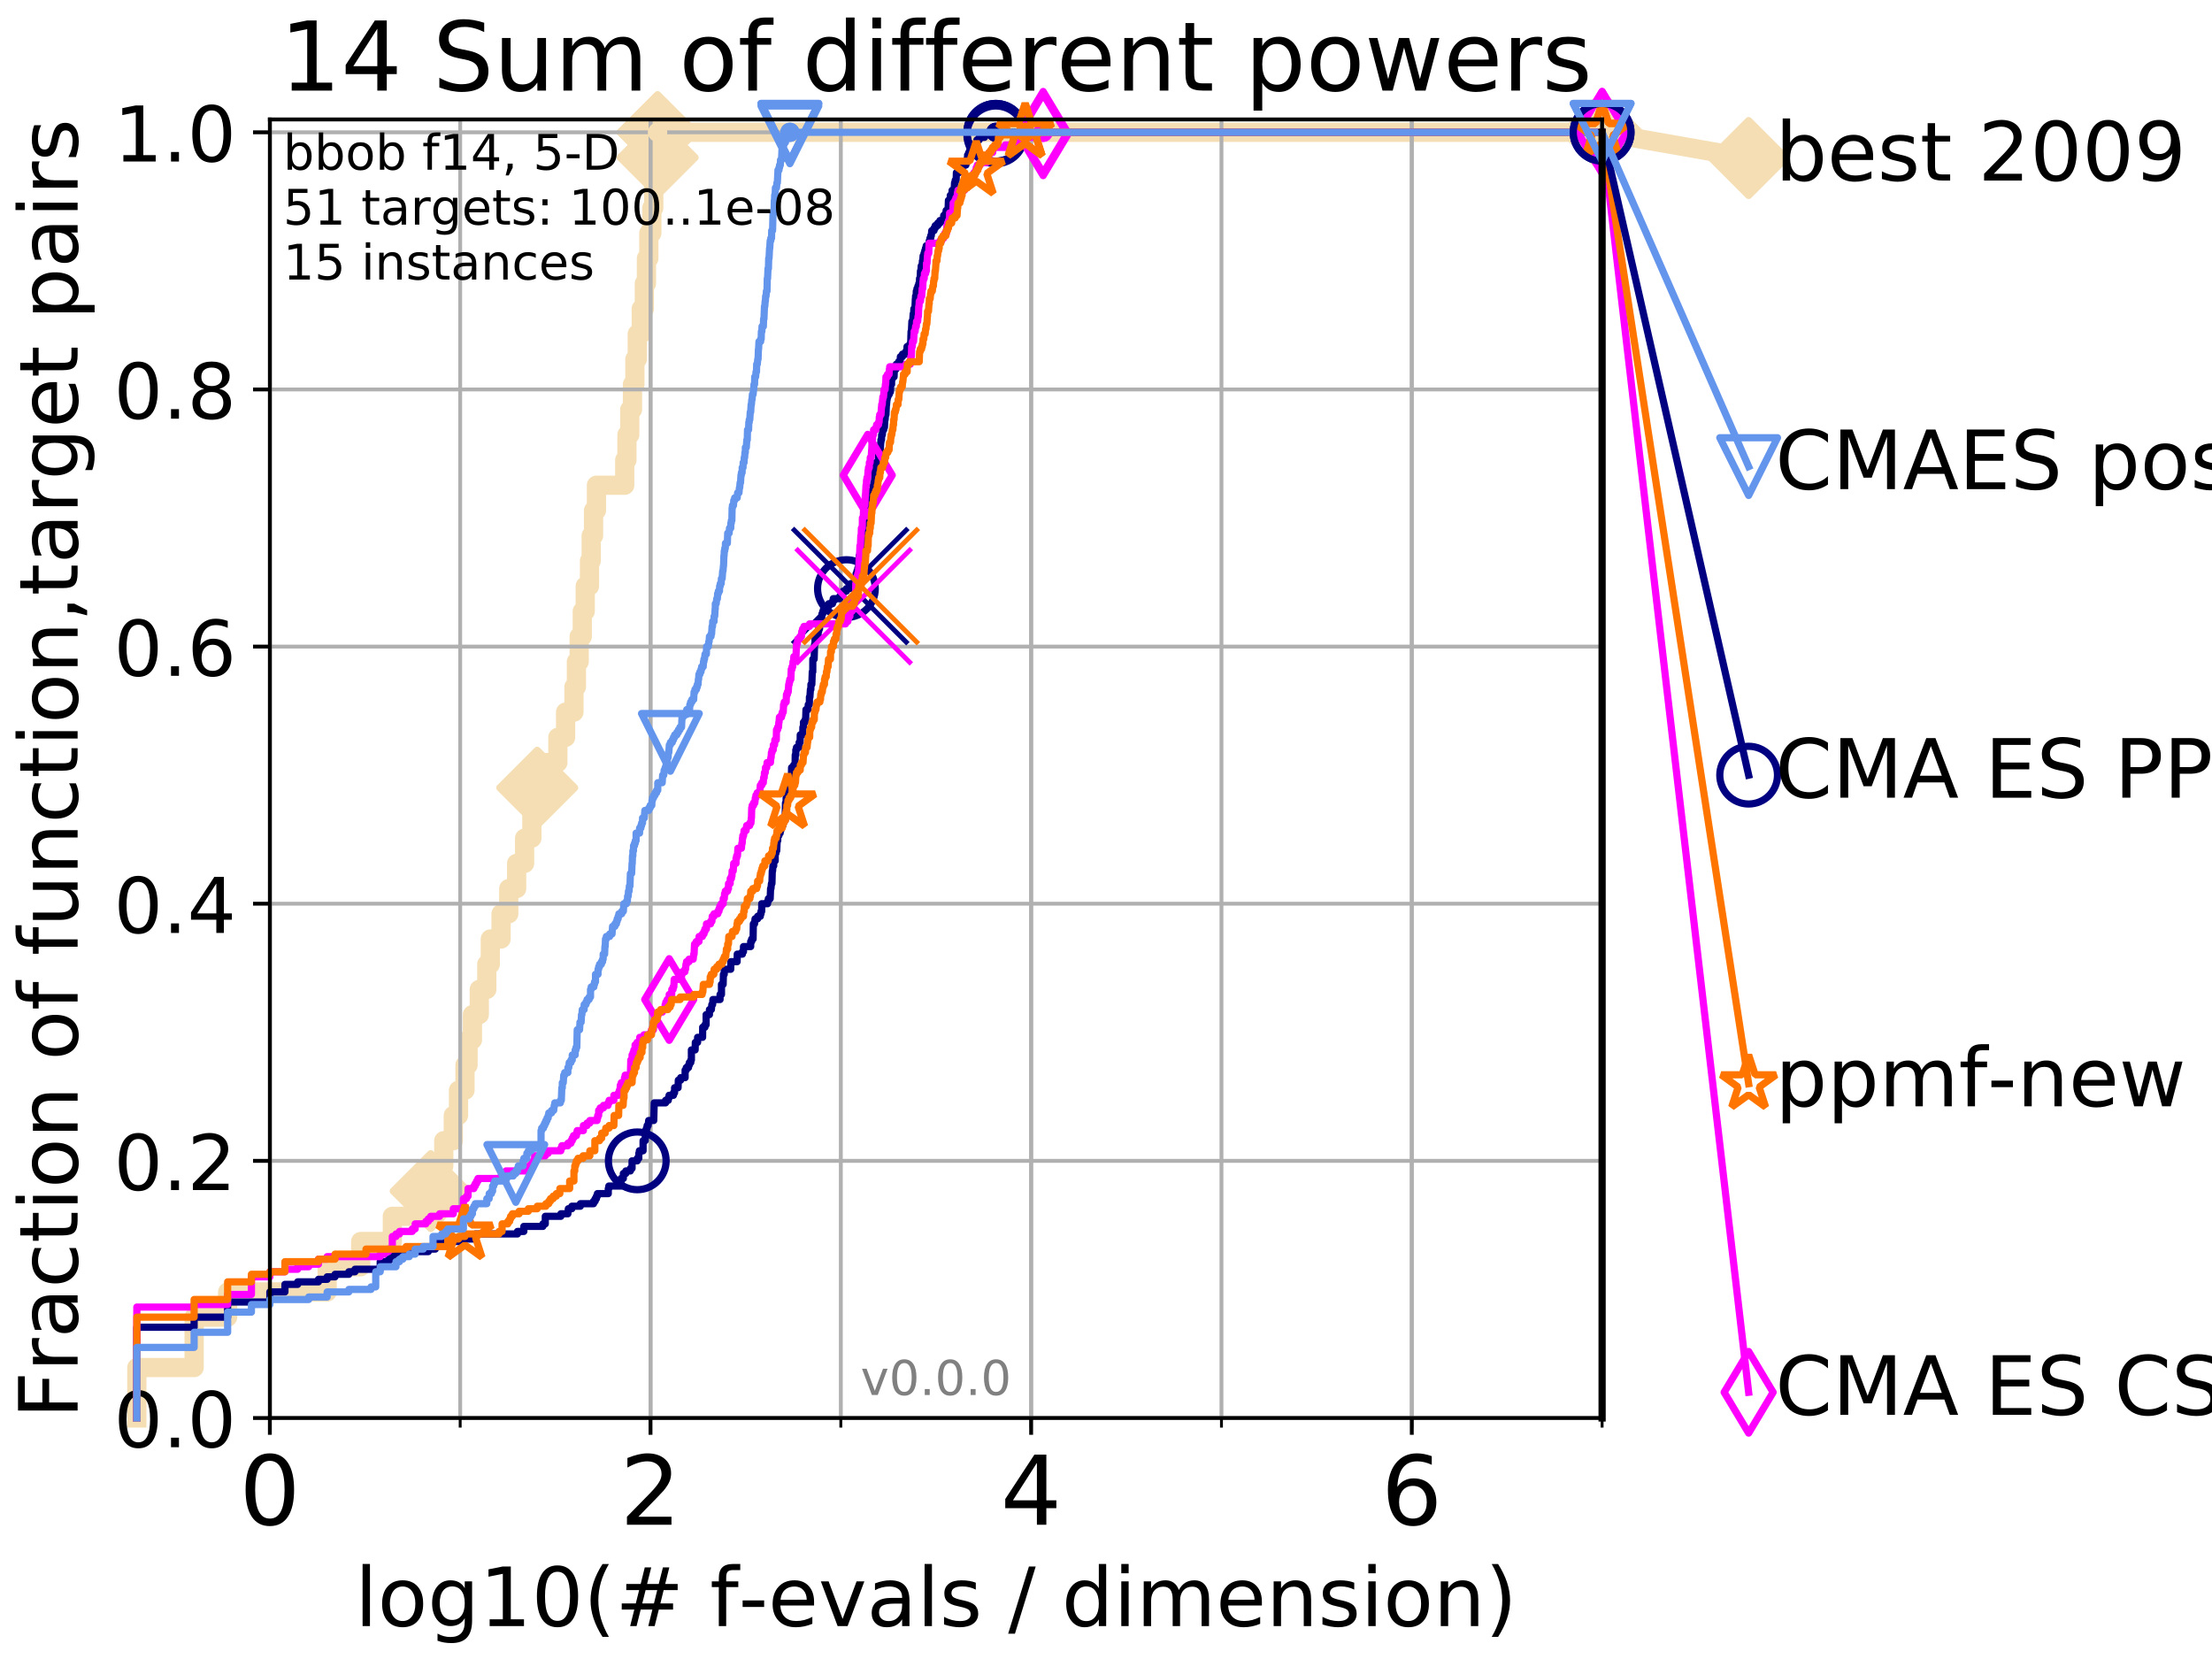 <?xml version="1.0" encoding="utf-8" standalone="no"?>
<!DOCTYPE svg PUBLIC "-//W3C//DTD SVG 1.1//EN"
  "http://www.w3.org/Graphics/SVG/1.1/DTD/svg11.dtd">
<!-- Created with matplotlib (http://matplotlib.org/) -->
<svg height="345pt" version="1.1" viewBox="0 0 460 345" width="460pt" xmlns="http://www.w3.org/2000/svg" xmlns:xlink="http://www.w3.org/1999/xlink">
 <defs>
  <style type="text/css">
*{stroke-linecap:butt;stroke-linejoin:round;}
  </style>
 </defs>
 <g id="figure_1">
  <g id="patch_1">
   <path d="M 0 345.6 
L 460.8 345.6 
L 460.8 0 
L 0 0 
z
" style="fill:#ffffff;"/>
  </g>
  <g id="axes_1">
   <g id="patch_2">
    <path d="M 56.12 294.88 
L 333.168 294.88 
L 333.168 24.84 
L 56.12 24.84 
z
" style="fill:#ffffff;"/>
   </g>
   <g id="line2d_1">
    <path d="M 28.456 294.88 
L 28.456 284.395 
L 40.37 284.395 
L 40.37 273.91 
L 47.34 273.91 
L 47.34 268.668 
L 68.034 268.668 
L 68.034 263.425 
L 75.004 263.425 
L 75.004 258.183 
L 81.587 258.183 
L 81.587 252.94 
L 86.335 252.94 
L 86.335 247.698 
L 89.568 247.698 
L 89.568 242.455 
L 92.287 242.455 
L 92.287 237.213 
L 94.265 237.213 
L 94.265 231.97 
L 95.351 231.97 
L 95.351 226.728 
L 96.7 226.728 
L 96.7 221.485 
L 97.337 221.485 
L 97.337 216.243 
L 98.249 216.243 
L 98.249 211 
L 99.671 211 
L 99.671 205.758 
L 101.234 205.758 
L 101.234 200.515 
L 101.966 200.515 
L 101.966 195.273 
L 104.201 195.273 
L 104.201 190.03 
L 105.802 190.03 
L 105.802 184.788 
L 107.44 184.788 
L 107.44 179.546 
L 109.094 179.546 
L 109.094 174.303 
L 110.603 174.303 
L 110.603 169.061 
L 111.721 169.061 
L 111.721 163.818 
L 113.273 163.818 
L 113.273 158.576 
L 116.011 158.576 
L 116.011 153.333 
L 117.62 153.333 
L 117.62 148.091 
L 119.354 148.091 
L 119.354 142.848 
L 119.867 142.848 
L 119.867 137.606 
L 120.447 137.606 
L 120.447 132.363 
L 121.087 132.363 
L 121.087 127.121 
L 121.703 127.121 
L 121.703 121.878 
L 122.589 121.878 
L 122.589 116.636 
L 122.945 116.636 
L 122.945 111.393 
L 123.431 111.393 
L 123.431 106.151 
L 124.036 106.151 
L 124.036 100.908 
L 129.914 100.908 
L 129.914 95.666 
L 130.377 95.666 
L 130.377 90.423 
L 130.962 90.423 
L 130.962 85.181 
L 131.527 85.181 
L 131.527 79.938 
L 132.032 79.938 
L 132.032 74.696 
L 132.523 74.696 
L 132.523 69.453 
L 133.351 69.453 
L 133.351 64.211 
L 133.992 64.211 
L 133.992 58.969 
L 134.431 58.969 
L 134.431 53.726 
L 134.929 53.726 
L 134.929 48.484 
L 135.549 48.484 
L 135.549 43.241 
L 135.951 43.241 
L 135.951 37.999 
L 136.472 37.999 
L 136.472 32.756 
L 136.758 32.756 
L 136.758 27.514 
L 333.168 27.514 
" style="fill:none;stroke:#f5deb3;stroke-linecap:square;stroke-width:4;"/>
   </g>
   <g id="line2d_2">
    <defs>
     <path d="M -0 7.778 
L 7.778 0 
L 0 -7.778 
L -7.778 -0 
z
" id="m1589991c9c" style="stroke:#f5deb3;stroke-linejoin:miter;stroke-width:1.5;"/>
    </defs>
    <g>
     <use style="fill:#f5deb3;stroke:#f5deb3;stroke-linejoin:miter;stroke-width:1.5;" x="89.568" xlink:href="#m1589991c9c" y="247.698"/>
     <use style="fill:#f5deb3;stroke:#f5deb3;stroke-linejoin:miter;stroke-width:1.5;" x="111.721" xlink:href="#m1589991c9c" y="163.818"/>
     <use style="fill:#f5deb3;stroke:#f5deb3;stroke-linejoin:miter;stroke-width:1.5;" x="136.758" xlink:href="#m1589991c9c" y="32.756"/>
     <use style="fill:#f5deb3;stroke:#f5deb3;stroke-linejoin:miter;stroke-width:1.5;" x="136.758" xlink:href="#m1589991c9c" y="27.514"/>
     <use style="fill:#f5deb3;stroke:#f5deb3;stroke-linejoin:miter;stroke-width:1.5;" x="136.758" xlink:href="#m1589991c9c" y="27.514"/>
     <use style="fill:#f5deb3;stroke:#f5deb3;stroke-linejoin:miter;stroke-width:1.5;" x="333.168" xlink:href="#m1589991c9c" y="27.514"/>
    </g>
   </g>
   <g id="line2d_3">
    <path style="fill:none;stroke:#f5deb3;stroke-linecap:square;stroke-width:4;"/>
    <g/>
   </g>
   <g id="line2d_4">
    <path d="M 333.168 27.514 
L 363.643 32.861 
" style="fill:none;stroke:#f5deb3;stroke-linecap:square;stroke-width:4;"/>
    <g>
     <use style="fill:#f5deb3;stroke:#f5deb3;stroke-linejoin:miter;stroke-width:1.5;" x="333.168" xlink:href="#m1589991c9c" y="27.514"/>
     <use style="fill:#f5deb3;stroke:#f5deb3;stroke-linejoin:miter;stroke-width:1.5;" x="363.643" xlink:href="#m1589991c9c" y="32.861"/>
    </g>
   </g>
   <g id="matplotlib.axis_1">
    <g id="xtick_1">
     <g id="line2d_5">
      <path clip-path="url(#p2473a8f784)" d="M 56.12 294.88 
L 56.12 24.84 
" style="fill:none;stroke:#b0b0b0;stroke-linecap:square;stroke-width:0.8;"/>
     </g>
     <g id="line2d_6">
      <defs>
       <path d="M 0 0 
L 0 3.5 
" id="m8110cf0a53" style="stroke:#000000;stroke-width:0.8;"/>
      </defs>
      <g>
       <use style="stroke:#000000;stroke-width:0.8;" x="56.12" xlink:href="#m8110cf0a53" y="294.88"/>
      </g>
     </g>
     <g id="text_1">
      <!-- 0 -->
      <defs>
       <path d="M 31.781 66.406 
Q 24.172 66.406 20.328 58.906 
Q 16.5 51.422 16.5 36.375 
Q 16.5 21.391 20.328 13.891 
Q 24.172 6.391 31.781 6.391 
Q 39.453 6.391 43.281 13.891 
Q 47.125 21.391 47.125 36.375 
Q 47.125 51.422 43.281 58.906 
Q 39.453 66.406 31.781 66.406 
z
M 31.781 74.219 
Q 44.047 74.219 50.516 64.516 
Q 56.984 54.828 56.984 36.375 
Q 56.984 17.969 50.516 8.266 
Q 44.047 -1.422 31.781 -1.422 
Q 19.531 -1.422 13.062 8.266 
Q 6.594 17.969 6.594 36.375 
Q 6.594 54.828 13.062 64.516 
Q 19.531 74.219 31.781 74.219 
z
" id="DejaVuSans-30"/>
      </defs>
      <g transform="translate(49.758 317.077)scale(0.2 -0.2)">
       <use xlink:href="#DejaVuSans-30"/>
      </g>
     </g>
    </g>
    <g id="xtick_2">
     <g id="line2d_7">
      <path clip-path="url(#p2473a8f784)" d="M 135.277 294.88 
L 135.277 24.84 
" style="fill:none;stroke:#b0b0b0;stroke-linecap:square;stroke-width:0.8;"/>
     </g>
     <g id="line2d_8">
      <g>
       <use style="stroke:#000000;stroke-width:0.8;" x="135.277" xlink:href="#m8110cf0a53" y="294.88"/>
      </g>
     </g>
     <g id="text_2">
      <!-- 2 -->
      <defs>
       <path d="M 19.188 8.297 
L 53.609 8.297 
L 53.609 0 
L 7.328 0 
L 7.328 8.297 
Q 12.938 14.109 22.625 23.891 
Q 32.328 33.688 34.812 36.531 
Q 39.547 41.844 41.422 45.531 
Q 43.312 49.219 43.312 52.781 
Q 43.312 58.594 39.234 62.25 
Q 35.156 65.922 28.609 65.922 
Q 23.969 65.922 18.812 64.312 
Q 13.672 62.703 7.812 59.422 
L 7.812 69.391 
Q 13.766 71.781 18.938 73 
Q 24.125 74.219 28.422 74.219 
Q 39.75 74.219 46.484 68.547 
Q 53.219 62.891 53.219 53.422 
Q 53.219 48.922 51.531 44.891 
Q 49.859 40.875 45.406 35.406 
Q 44.188 33.984 37.641 27.219 
Q 31.109 20.453 19.188 8.297 
z
" id="DejaVuSans-32"/>
      </defs>
      <g transform="translate(128.914 317.077)scale(0.2 -0.2)">
       <use xlink:href="#DejaVuSans-32"/>
      </g>
     </g>
    </g>
    <g id="xtick_3">
     <g id="line2d_9">
      <path clip-path="url(#p2473a8f784)" d="M 214.433 294.88 
L 214.433 24.84 
" style="fill:none;stroke:#b0b0b0;stroke-linecap:square;stroke-width:0.8;"/>
     </g>
     <g id="line2d_10">
      <g>
       <use style="stroke:#000000;stroke-width:0.8;" x="214.433" xlink:href="#m8110cf0a53" y="294.88"/>
      </g>
     </g>
     <g id="text_3">
      <!-- 4 -->
      <defs>
       <path d="M 37.797 64.312 
L 12.891 25.391 
L 37.797 25.391 
z
M 35.203 72.906 
L 47.609 72.906 
L 47.609 25.391 
L 58.016 25.391 
L 58.016 17.188 
L 47.609 17.188 
L 47.609 0 
L 37.797 0 
L 37.797 17.188 
L 4.891 17.188 
L 4.891 26.703 
z
" id="DejaVuSans-34"/>
      </defs>
      <g transform="translate(208.071 317.077)scale(0.2 -0.2)">
       <use xlink:href="#DejaVuSans-34"/>
      </g>
     </g>
    </g>
    <g id="xtick_4">
     <g id="line2d_11">
      <path clip-path="url(#p2473a8f784)" d="M 293.59 294.88 
L 293.59 24.84 
" style="fill:none;stroke:#b0b0b0;stroke-linecap:square;stroke-width:0.8;"/>
     </g>
     <g id="line2d_12">
      <g>
       <use style="stroke:#000000;stroke-width:0.8;" x="293.59" xlink:href="#m8110cf0a53" y="294.88"/>
      </g>
     </g>
     <g id="text_4">
      <!-- 6 -->
      <defs>
       <path d="M 33.016 40.375 
Q 26.375 40.375 22.484 35.828 
Q 18.609 31.297 18.609 23.391 
Q 18.609 15.531 22.484 10.953 
Q 26.375 6.391 33.016 6.391 
Q 39.656 6.391 43.531 10.953 
Q 47.406 15.531 47.406 23.391 
Q 47.406 31.297 43.531 35.828 
Q 39.656 40.375 33.016 40.375 
z
M 52.594 71.297 
L 52.594 62.312 
Q 48.875 64.062 45.094 64.984 
Q 41.312 65.922 37.594 65.922 
Q 27.828 65.922 22.672 59.328 
Q 17.531 52.734 16.797 39.406 
Q 19.672 43.656 24.016 45.922 
Q 28.375 48.188 33.594 48.188 
Q 44.578 48.188 50.953 41.516 
Q 57.328 34.859 57.328 23.391 
Q 57.328 12.156 50.688 5.359 
Q 44.047 -1.422 33.016 -1.422 
Q 20.359 -1.422 13.672 8.266 
Q 6.984 17.969 6.984 36.375 
Q 6.984 53.656 15.188 63.938 
Q 23.391 74.219 37.203 74.219 
Q 40.922 74.219 44.703 73.484 
Q 48.484 72.75 52.594 71.297 
z
" id="DejaVuSans-36"/>
      </defs>
      <g transform="translate(287.227 317.077)scale(0.2 -0.2)">
       <use xlink:href="#DejaVuSans-36"/>
      </g>
     </g>
    </g>
    <g id="xtick_5">
     <g id="line2d_13">
      <path clip-path="url(#p2473a8f784)" d="M 56.12 294.88 
L 56.12 24.84 
" style="fill:none;stroke:#b0b0b0;stroke-linecap:square;stroke-width:0.8;"/>
     </g>
     <g id="line2d_14">
      <defs>
       <path d="M 0 0 
L 0 2 
" id="m2d08d27594" style="stroke:#000000;stroke-width:0.6;"/>
      </defs>
      <g>
       <use style="stroke:#000000;stroke-width:0.6;" x="56.12" xlink:href="#m2d08d27594" y="294.88"/>
      </g>
     </g>
    </g>
    <g id="xtick_6">
     <g id="line2d_15">
      <path clip-path="url(#p2473a8f784)" d="M 95.698 294.88 
L 95.698 24.84 
" style="fill:none;stroke:#b0b0b0;stroke-linecap:square;stroke-width:0.8;"/>
     </g>
     <g id="line2d_16">
      <g>
       <use style="stroke:#000000;stroke-width:0.6;" x="95.698" xlink:href="#m2d08d27594" y="294.88"/>
      </g>
     </g>
    </g>
    <g id="xtick_7">
     <g id="line2d_17">
      <path clip-path="url(#p2473a8f784)" d="M 135.277 294.88 
L 135.277 24.84 
" style="fill:none;stroke:#b0b0b0;stroke-linecap:square;stroke-width:0.8;"/>
     </g>
     <g id="line2d_18">
      <g>
       <use style="stroke:#000000;stroke-width:0.6;" x="135.277" xlink:href="#m2d08d27594" y="294.88"/>
      </g>
     </g>
    </g>
    <g id="xtick_8">
     <g id="line2d_19">
      <path clip-path="url(#p2473a8f784)" d="M 174.855 294.88 
L 174.855 24.84 
" style="fill:none;stroke:#b0b0b0;stroke-linecap:square;stroke-width:0.8;"/>
     </g>
     <g id="line2d_20">
      <g>
       <use style="stroke:#000000;stroke-width:0.6;" x="174.855" xlink:href="#m2d08d27594" y="294.88"/>
      </g>
     </g>
    </g>
    <g id="xtick_9">
     <g id="line2d_21">
      <path clip-path="url(#p2473a8f784)" d="M 214.433 294.88 
L 214.433 24.84 
" style="fill:none;stroke:#b0b0b0;stroke-linecap:square;stroke-width:0.8;"/>
     </g>
     <g id="line2d_22">
      <g>
       <use style="stroke:#000000;stroke-width:0.6;" x="214.433" xlink:href="#m2d08d27594" y="294.88"/>
      </g>
     </g>
    </g>
    <g id="xtick_10">
     <g id="line2d_23">
      <path clip-path="url(#p2473a8f784)" d="M 254.011 294.88 
L 254.011 24.84 
" style="fill:none;stroke:#b0b0b0;stroke-linecap:square;stroke-width:0.8;"/>
     </g>
     <g id="line2d_24">
      <g>
       <use style="stroke:#000000;stroke-width:0.6;" x="254.011" xlink:href="#m2d08d27594" y="294.88"/>
      </g>
     </g>
    </g>
    <g id="xtick_11">
     <g id="line2d_25">
      <path clip-path="url(#p2473a8f784)" d="M 293.59 294.88 
L 293.59 24.84 
" style="fill:none;stroke:#b0b0b0;stroke-linecap:square;stroke-width:0.8;"/>
     </g>
     <g id="line2d_26">
      <g>
       <use style="stroke:#000000;stroke-width:0.6;" x="293.59" xlink:href="#m2d08d27594" y="294.88"/>
      </g>
     </g>
    </g>
    <g id="xtick_12">
     <g id="line2d_27">
      <path clip-path="url(#p2473a8f784)" d="M 333.168 294.88 
L 333.168 24.84 
" style="fill:none;stroke:#b0b0b0;stroke-linecap:square;stroke-width:0.8;"/>
     </g>
     <g id="line2d_28">
      <g>
       <use style="stroke:#000000;stroke-width:0.6;" x="333.168" xlink:href="#m2d08d27594" y="294.88"/>
      </g>
     </g>
    </g>
    <g id="text_5">
     <!-- log10(# f-evals / dimension) -->
     <defs>
      <path d="M 9.422 75.984 
L 18.406 75.984 
L 18.406 0 
L 9.422 0 
z
" id="DejaVuSans-6c"/>
      <path d="M 30.609 48.391 
Q 23.391 48.391 19.188 42.75 
Q 14.984 37.109 14.984 27.297 
Q 14.984 17.484 19.156 11.844 
Q 23.344 6.203 30.609 6.203 
Q 37.797 6.203 41.984 11.859 
Q 46.188 17.531 46.188 27.297 
Q 46.188 37.016 41.984 42.703 
Q 37.797 48.391 30.609 48.391 
z
M 30.609 56 
Q 42.328 56 49.016 48.375 
Q 55.719 40.766 55.719 27.297 
Q 55.719 13.875 49.016 6.219 
Q 42.328 -1.422 30.609 -1.422 
Q 18.844 -1.422 12.172 6.219 
Q 5.516 13.875 5.516 27.297 
Q 5.516 40.766 12.172 48.375 
Q 18.844 56 30.609 56 
z
" id="DejaVuSans-6f"/>
      <path d="M 45.406 27.984 
Q 45.406 37.75 41.375 43.109 
Q 37.359 48.484 30.078 48.484 
Q 22.859 48.484 18.828 43.109 
Q 14.797 37.75 14.797 27.984 
Q 14.797 18.266 18.828 12.891 
Q 22.859 7.516 30.078 7.516 
Q 37.359 7.516 41.375 12.891 
Q 45.406 18.266 45.406 27.984 
z
M 54.391 6.781 
Q 54.391 -7.172 48.188 -13.984 
Q 42 -20.797 29.203 -20.797 
Q 24.469 -20.797 20.266 -20.094 
Q 16.062 -19.391 12.109 -17.922 
L 12.109 -9.188 
Q 16.062 -11.328 19.922 -12.344 
Q 23.781 -13.375 27.781 -13.375 
Q 36.625 -13.375 41.016 -8.766 
Q 45.406 -4.156 45.406 5.172 
L 45.406 9.625 
Q 42.625 4.781 38.281 2.391 
Q 33.938 0 27.875 0 
Q 17.828 0 11.672 7.656 
Q 5.516 15.328 5.516 27.984 
Q 5.516 40.672 11.672 48.328 
Q 17.828 56 27.875 56 
Q 33.938 56 38.281 53.609 
Q 42.625 51.219 45.406 46.391 
L 45.406 54.688 
L 54.391 54.688 
z
" id="DejaVuSans-67"/>
      <path d="M 12.406 8.297 
L 28.516 8.297 
L 28.516 63.922 
L 10.984 60.406 
L 10.984 69.391 
L 28.422 72.906 
L 38.281 72.906 
L 38.281 8.297 
L 54.391 8.297 
L 54.391 0 
L 12.406 0 
z
" id="DejaVuSans-31"/>
      <path d="M 31 75.875 
Q 24.469 64.656 21.281 53.656 
Q 18.109 42.672 18.109 31.391 
Q 18.109 20.125 21.312 9.062 
Q 24.516 -2 31 -13.188 
L 23.188 -13.188 
Q 15.875 -1.703 12.234 9.375 
Q 8.594 20.453 8.594 31.391 
Q 8.594 42.281 12.203 53.312 
Q 15.828 64.359 23.188 75.875 
z
" id="DejaVuSans-28"/>
      <path d="M 51.125 44 
L 36.922 44 
L 32.812 27.688 
L 47.125 27.688 
z
M 43.797 71.781 
L 38.719 51.516 
L 52.984 51.516 
L 58.109 71.781 
L 65.922 71.781 
L 60.891 51.516 
L 76.125 51.516 
L 76.125 44 
L 58.984 44 
L 54.984 27.688 
L 70.516 27.688 
L 70.516 20.219 
L 53.078 20.219 
L 48 0 
L 40.188 0 
L 45.219 20.219 
L 30.906 20.219 
L 25.875 0 
L 18.016 0 
L 23.094 20.219 
L 7.719 20.219 
L 7.719 27.688 
L 24.906 27.688 
L 29 44 
L 13.281 44 
L 13.281 51.516 
L 30.906 51.516 
L 35.891 71.781 
z
" id="DejaVuSans-23"/>
      <path id="DejaVuSans-20"/>
      <path d="M 37.109 75.984 
L 37.109 68.5 
L 28.516 68.5 
Q 23.688 68.5 21.797 66.547 
Q 19.922 64.594 19.922 59.516 
L 19.922 54.688 
L 34.719 54.688 
L 34.719 47.703 
L 19.922 47.703 
L 19.922 0 
L 10.891 0 
L 10.891 47.703 
L 2.297 47.703 
L 2.297 54.688 
L 10.891 54.688 
L 10.891 58.5 
Q 10.891 67.625 15.141 71.797 
Q 19.391 75.984 28.609 75.984 
z
" id="DejaVuSans-66"/>
      <path d="M 4.891 31.391 
L 31.203 31.391 
L 31.203 23.391 
L 4.891 23.391 
z
" id="DejaVuSans-2d"/>
      <path d="M 56.203 29.594 
L 56.203 25.203 
L 14.891 25.203 
Q 15.484 15.922 20.484 11.062 
Q 25.484 6.203 34.422 6.203 
Q 39.594 6.203 44.453 7.469 
Q 49.312 8.734 54.109 11.281 
L 54.109 2.781 
Q 49.266 0.734 44.188 -0.344 
Q 39.109 -1.422 33.891 -1.422 
Q 20.797 -1.422 13.156 6.188 
Q 5.516 13.812 5.516 26.812 
Q 5.516 40.234 12.766 48.109 
Q 20.016 56 32.328 56 
Q 43.359 56 49.781 48.891 
Q 56.203 41.797 56.203 29.594 
z
M 47.219 32.234 
Q 47.125 39.594 43.094 43.984 
Q 39.062 48.391 32.422 48.391 
Q 24.906 48.391 20.391 44.141 
Q 15.875 39.891 15.188 32.172 
z
" id="DejaVuSans-65"/>
      <path d="M 2.984 54.688 
L 12.5 54.688 
L 29.594 8.797 
L 46.688 54.688 
L 56.203 54.688 
L 35.688 0 
L 23.484 0 
z
" id="DejaVuSans-76"/>
      <path d="M 34.281 27.484 
Q 23.391 27.484 19.188 25 
Q 14.984 22.516 14.984 16.5 
Q 14.984 11.719 18.141 8.906 
Q 21.297 6.109 26.703 6.109 
Q 34.188 6.109 38.703 11.406 
Q 43.219 16.703 43.219 25.484 
L 43.219 27.484 
z
M 52.203 31.203 
L 52.203 0 
L 43.219 0 
L 43.219 8.297 
Q 40.141 3.328 35.547 0.953 
Q 30.953 -1.422 24.312 -1.422 
Q 15.922 -1.422 10.953 3.297 
Q 6 8.016 6 15.922 
Q 6 25.141 12.172 29.828 
Q 18.359 34.516 30.609 34.516 
L 43.219 34.516 
L 43.219 35.406 
Q 43.219 41.609 39.141 45 
Q 35.062 48.391 27.688 48.391 
Q 23 48.391 18.547 47.266 
Q 14.109 46.141 10.016 43.891 
L 10.016 52.203 
Q 14.938 54.109 19.578 55.047 
Q 24.219 56 28.609 56 
Q 40.484 56 46.344 49.844 
Q 52.203 43.703 52.203 31.203 
z
" id="DejaVuSans-61"/>
      <path d="M 44.281 53.078 
L 44.281 44.578 
Q 40.484 46.531 36.375 47.5 
Q 32.281 48.484 27.875 48.484 
Q 21.188 48.484 17.844 46.438 
Q 14.5 44.391 14.5 40.281 
Q 14.5 37.156 16.891 35.375 
Q 19.281 33.594 26.516 31.984 
L 29.594 31.297 
Q 39.156 29.25 43.188 25.516 
Q 47.219 21.781 47.219 15.094 
Q 47.219 7.469 41.188 3.016 
Q 35.156 -1.422 24.609 -1.422 
Q 20.219 -1.422 15.453 -0.562 
Q 10.688 0.297 5.422 2 
L 5.422 11.281 
Q 10.406 8.688 15.234 7.391 
Q 20.062 6.109 24.812 6.109 
Q 31.156 6.109 34.562 8.281 
Q 37.984 10.453 37.984 14.406 
Q 37.984 18.062 35.516 20.016 
Q 33.062 21.969 24.703 23.781 
L 21.578 24.516 
Q 13.234 26.266 9.516 29.906 
Q 5.812 33.547 5.812 39.891 
Q 5.812 47.609 11.281 51.797 
Q 16.75 56 26.812 56 
Q 31.781 56 36.172 55.266 
Q 40.578 54.547 44.281 53.078 
z
" id="DejaVuSans-73"/>
      <path d="M 25.391 72.906 
L 33.688 72.906 
L 8.297 -9.281 
L 0 -9.281 
z
" id="DejaVuSans-2f"/>
      <path d="M 45.406 46.391 
L 45.406 75.984 
L 54.391 75.984 
L 54.391 0 
L 45.406 0 
L 45.406 8.203 
Q 42.578 3.328 38.25 0.953 
Q 33.938 -1.422 27.875 -1.422 
Q 17.969 -1.422 11.734 6.484 
Q 5.516 14.406 5.516 27.297 
Q 5.516 40.188 11.734 48.094 
Q 17.969 56 27.875 56 
Q 33.938 56 38.25 53.625 
Q 42.578 51.266 45.406 46.391 
z
M 14.797 27.297 
Q 14.797 17.391 18.875 11.75 
Q 22.953 6.109 30.078 6.109 
Q 37.203 6.109 41.297 11.75 
Q 45.406 17.391 45.406 27.297 
Q 45.406 37.203 41.297 42.844 
Q 37.203 48.484 30.078 48.484 
Q 22.953 48.484 18.875 42.844 
Q 14.797 37.203 14.797 27.297 
z
" id="DejaVuSans-64"/>
      <path d="M 9.422 54.688 
L 18.406 54.688 
L 18.406 0 
L 9.422 0 
z
M 9.422 75.984 
L 18.406 75.984 
L 18.406 64.594 
L 9.422 64.594 
z
" id="DejaVuSans-69"/>
      <path d="M 52 44.188 
Q 55.375 50.25 60.062 53.125 
Q 64.75 56 71.094 56 
Q 79.641 56 84.281 50.016 
Q 88.922 44.047 88.922 33.016 
L 88.922 0 
L 79.891 0 
L 79.891 32.719 
Q 79.891 40.578 77.094 44.375 
Q 74.312 48.188 68.609 48.188 
Q 61.625 48.188 57.562 43.547 
Q 53.516 38.922 53.516 30.906 
L 53.516 0 
L 44.484 0 
L 44.484 32.719 
Q 44.484 40.625 41.703 44.406 
Q 38.922 48.188 33.109 48.188 
Q 26.219 48.188 22.156 43.531 
Q 18.109 38.875 18.109 30.906 
L 18.109 0 
L 9.078 0 
L 9.078 54.688 
L 18.109 54.688 
L 18.109 46.188 
Q 21.188 51.219 25.484 53.609 
Q 29.781 56 35.688 56 
Q 41.656 56 45.828 52.969 
Q 50 49.953 52 44.188 
z
" id="DejaVuSans-6d"/>
      <path d="M 54.891 33.016 
L 54.891 0 
L 45.906 0 
L 45.906 32.719 
Q 45.906 40.484 42.875 44.328 
Q 39.844 48.188 33.797 48.188 
Q 26.516 48.188 22.312 43.547 
Q 18.109 38.922 18.109 30.906 
L 18.109 0 
L 9.078 0 
L 9.078 54.688 
L 18.109 54.688 
L 18.109 46.188 
Q 21.344 51.125 25.703 53.562 
Q 30.078 56 35.797 56 
Q 45.219 56 50.047 50.172 
Q 54.891 44.344 54.891 33.016 
z
" id="DejaVuSans-6e"/>
      <path d="M 8.016 75.875 
L 15.828 75.875 
Q 23.141 64.359 26.781 53.312 
Q 30.422 42.281 30.422 31.391 
Q 30.422 20.453 26.781 9.375 
Q 23.141 -1.703 15.828 -13.188 
L 8.016 -13.188 
Q 14.5 -2 17.703 9.062 
Q 20.906 20.125 20.906 31.391 
Q 20.906 42.672 17.703 53.656 
Q 14.5 64.656 8.016 75.875 
z
" id="DejaVuSans-29"/>
     </defs>
     <g transform="translate(73.803 338.154)scale(0.17 -0.17)">
      <use xlink:href="#DejaVuSans-6c"/>
      <use x="27.783" xlink:href="#DejaVuSans-6f"/>
      <use x="88.965" xlink:href="#DejaVuSans-67"/>
      <use x="152.441" xlink:href="#DejaVuSans-31"/>
      <use x="216.064" xlink:href="#DejaVuSans-30"/>
      <use x="279.688" xlink:href="#DejaVuSans-28"/>
      <use x="318.701" xlink:href="#DejaVuSans-23"/>
      <use x="402.49" xlink:href="#DejaVuSans-20"/>
      <use x="434.277" xlink:href="#DejaVuSans-66"/>
      <use x="469.404" xlink:href="#DejaVuSans-2d"/>
      <use x="505.488" xlink:href="#DejaVuSans-65"/>
      <use x="567.012" xlink:href="#DejaVuSans-76"/>
      <use x="626.191" xlink:href="#DejaVuSans-61"/>
      <use x="687.471" xlink:href="#DejaVuSans-6c"/>
      <use x="715.254" xlink:href="#DejaVuSans-73"/>
      <use x="767.354" xlink:href="#DejaVuSans-20"/>
      <use x="799.141" xlink:href="#DejaVuSans-2f"/>
      <use x="832.832" xlink:href="#DejaVuSans-20"/>
      <use x="864.619" xlink:href="#DejaVuSans-64"/>
      <use x="928.096" xlink:href="#DejaVuSans-69"/>
      <use x="955.879" xlink:href="#DejaVuSans-6d"/>
      <use x="1053.291" xlink:href="#DejaVuSans-65"/>
      <use x="1114.814" xlink:href="#DejaVuSans-6e"/>
      <use x="1178.193" xlink:href="#DejaVuSans-73"/>
      <use x="1230.293" xlink:href="#DejaVuSans-69"/>
      <use x="1258.076" xlink:href="#DejaVuSans-6f"/>
      <use x="1319.258" xlink:href="#DejaVuSans-6e"/>
      <use x="1382.637" xlink:href="#DejaVuSans-29"/>
     </g>
    </g>
   </g>
   <g id="matplotlib.axis_2">
    <g id="ytick_1">
     <g id="line2d_29">
      <path clip-path="url(#p2473a8f784)" d="M 56.12 294.88 
L 333.168 294.88 
" style="fill:none;stroke:#b0b0b0;stroke-linecap:square;stroke-width:0.8;"/>
     </g>
     <g id="line2d_30">
      <defs>
       <path d="M 0 0 
L -3.5 0 
" id="m9b02244fcf" style="stroke:#000000;stroke-width:0.8;"/>
      </defs>
      <g>
       <use style="stroke:#000000;stroke-width:0.8;" x="56.12" xlink:href="#m9b02244fcf" y="294.88"/>
      </g>
     </g>
     <g id="text_6">
      <!-- 0.0 -->
      <defs>
       <path d="M 10.688 12.406 
L 21 12.406 
L 21 0 
L 10.688 0 
z
" id="DejaVuSans-2e"/>
      </defs>
      <g transform="translate(23.675 300.959)scale(0.16 -0.16)">
       <use xlink:href="#DejaVuSans-30"/>
       <use x="63.623" xlink:href="#DejaVuSans-2e"/>
       <use x="95.41" xlink:href="#DejaVuSans-30"/>
      </g>
     </g>
    </g>
    <g id="ytick_2">
     <g id="line2d_31">
      <path clip-path="url(#p2473a8f784)" d="M 56.12 241.407 
L 333.168 241.407 
" style="fill:none;stroke:#b0b0b0;stroke-linecap:square;stroke-width:0.8;"/>
     </g>
     <g id="line2d_32">
      <g>
       <use style="stroke:#000000;stroke-width:0.8;" x="56.12" xlink:href="#m9b02244fcf" y="241.407"/>
      </g>
     </g>
     <g id="text_7">
      <!-- 0.2 -->
      <g transform="translate(23.675 247.485)scale(0.16 -0.16)">
       <use xlink:href="#DejaVuSans-30"/>
       <use x="63.623" xlink:href="#DejaVuSans-2e"/>
       <use x="95.41" xlink:href="#DejaVuSans-32"/>
      </g>
     </g>
    </g>
    <g id="ytick_3">
     <g id="line2d_33">
      <path clip-path="url(#p2473a8f784)" d="M 56.12 187.933 
L 333.168 187.933 
" style="fill:none;stroke:#b0b0b0;stroke-linecap:square;stroke-width:0.8;"/>
     </g>
     <g id="line2d_34">
      <g>
       <use style="stroke:#000000;stroke-width:0.8;" x="56.12" xlink:href="#m9b02244fcf" y="187.933"/>
      </g>
     </g>
     <g id="text_8">
      <!-- 0.4 -->
      <g transform="translate(23.675 194.012)scale(0.16 -0.16)">
       <use xlink:href="#DejaVuSans-30"/>
       <use x="63.623" xlink:href="#DejaVuSans-2e"/>
       <use x="95.41" xlink:href="#DejaVuSans-34"/>
      </g>
     </g>
    </g>
    <g id="ytick_4">
     <g id="line2d_35">
      <path clip-path="url(#p2473a8f784)" d="M 56.12 134.46 
L 333.168 134.46 
" style="fill:none;stroke:#b0b0b0;stroke-linecap:square;stroke-width:0.8;"/>
     </g>
     <g id="line2d_36">
      <g>
       <use style="stroke:#000000;stroke-width:0.8;" x="56.12" xlink:href="#m9b02244fcf" y="134.46"/>
      </g>
     </g>
     <g id="text_9">
      <!-- 0.6 -->
      <g transform="translate(23.675 140.539)scale(0.16 -0.16)">
       <use xlink:href="#DejaVuSans-30"/>
       <use x="63.623" xlink:href="#DejaVuSans-2e"/>
       <use x="95.41" xlink:href="#DejaVuSans-36"/>
      </g>
     </g>
    </g>
    <g id="ytick_5">
     <g id="line2d_37">
      <path clip-path="url(#p2473a8f784)" d="M 56.12 80.987 
L 333.168 80.987 
" style="fill:none;stroke:#b0b0b0;stroke-linecap:square;stroke-width:0.8;"/>
     </g>
     <g id="line2d_38">
      <g>
       <use style="stroke:#000000;stroke-width:0.8;" x="56.12" xlink:href="#m9b02244fcf" y="80.987"/>
      </g>
     </g>
     <g id="text_10">
      <!-- 0.8 -->
      <defs>
       <path d="M 31.781 34.625 
Q 24.75 34.625 20.719 30.859 
Q 16.703 27.094 16.703 20.516 
Q 16.703 13.922 20.719 10.156 
Q 24.75 6.391 31.781 6.391 
Q 38.812 6.391 42.859 10.172 
Q 46.922 13.969 46.922 20.516 
Q 46.922 27.094 42.891 30.859 
Q 38.875 34.625 31.781 34.625 
z
M 21.922 38.812 
Q 15.578 40.375 12.031 44.719 
Q 8.5 49.078 8.5 55.328 
Q 8.5 64.062 14.719 69.141 
Q 20.953 74.219 31.781 74.219 
Q 42.672 74.219 48.875 69.141 
Q 55.078 64.062 55.078 55.328 
Q 55.078 49.078 51.531 44.719 
Q 48 40.375 41.703 38.812 
Q 48.828 37.156 52.797 32.312 
Q 56.781 27.484 56.781 20.516 
Q 56.781 9.906 50.312 4.234 
Q 43.844 -1.422 31.781 -1.422 
Q 19.734 -1.422 13.25 4.234 
Q 6.781 9.906 6.781 20.516 
Q 6.781 27.484 10.781 32.312 
Q 14.797 37.156 21.922 38.812 
z
M 18.312 54.391 
Q 18.312 48.734 21.844 45.562 
Q 25.391 42.391 31.781 42.391 
Q 38.141 42.391 41.719 45.562 
Q 45.312 48.734 45.312 54.391 
Q 45.312 60.062 41.719 63.234 
Q 38.141 66.406 31.781 66.406 
Q 25.391 66.406 21.844 63.234 
Q 18.312 60.062 18.312 54.391 
z
" id="DejaVuSans-38"/>
      </defs>
      <g transform="translate(23.675 87.066)scale(0.16 -0.16)">
       <use xlink:href="#DejaVuSans-30"/>
       <use x="63.623" xlink:href="#DejaVuSans-2e"/>
       <use x="95.41" xlink:href="#DejaVuSans-38"/>
      </g>
     </g>
    </g>
    <g id="ytick_6">
     <g id="line2d_39">
      <path clip-path="url(#p2473a8f784)" d="M 56.12 27.514 
L 333.168 27.514 
" style="fill:none;stroke:#b0b0b0;stroke-linecap:square;stroke-width:0.8;"/>
     </g>
     <g id="line2d_40">
      <g>
       <use style="stroke:#000000;stroke-width:0.8;" x="56.12" xlink:href="#m9b02244fcf" y="27.514"/>
      </g>
     </g>
     <g id="text_11">
      <!-- 1.0 -->
      <g transform="translate(23.675 33.592)scale(0.16 -0.16)">
       <use xlink:href="#DejaVuSans-31"/>
       <use x="63.623" xlink:href="#DejaVuSans-2e"/>
       <use x="95.41" xlink:href="#DejaVuSans-30"/>
      </g>
     </g>
    </g>
    <g id="text_12">
     <!-- Fraction of function,target pairs -->
     <defs>
      <path d="M 9.812 72.906 
L 51.703 72.906 
L 51.703 64.594 
L 19.672 64.594 
L 19.672 43.109 
L 48.578 43.109 
L 48.578 34.812 
L 19.672 34.812 
L 19.672 0 
L 9.812 0 
z
" id="DejaVuSans-46"/>
      <path d="M 41.109 46.297 
Q 39.594 47.172 37.812 47.578 
Q 36.031 48 33.891 48 
Q 26.266 48 22.188 43.047 
Q 18.109 38.094 18.109 28.812 
L 18.109 0 
L 9.078 0 
L 9.078 54.688 
L 18.109 54.688 
L 18.109 46.188 
Q 20.953 51.172 25.484 53.578 
Q 30.031 56 36.531 56 
Q 37.453 56 38.578 55.875 
Q 39.703 55.766 41.062 55.516 
z
" id="DejaVuSans-72"/>
      <path d="M 48.781 52.594 
L 48.781 44.188 
Q 44.969 46.297 41.141 47.344 
Q 37.312 48.391 33.406 48.391 
Q 24.656 48.391 19.812 42.844 
Q 14.984 37.312 14.984 27.297 
Q 14.984 17.281 19.812 11.734 
Q 24.656 6.203 33.406 6.203 
Q 37.312 6.203 41.141 7.25 
Q 44.969 8.297 48.781 10.406 
L 48.781 2.094 
Q 45.016 0.344 40.984 -0.531 
Q 36.969 -1.422 32.422 -1.422 
Q 20.062 -1.422 12.781 6.344 
Q 5.516 14.109 5.516 27.297 
Q 5.516 40.672 12.859 48.328 
Q 20.219 56 33.016 56 
Q 37.156 56 41.109 55.141 
Q 45.062 54.297 48.781 52.594 
z
" id="DejaVuSans-63"/>
      <path d="M 18.312 70.219 
L 18.312 54.688 
L 36.812 54.688 
L 36.812 47.703 
L 18.312 47.703 
L 18.312 18.016 
Q 18.312 11.328 20.141 9.422 
Q 21.969 7.516 27.594 7.516 
L 36.812 7.516 
L 36.812 0 
L 27.594 0 
Q 17.188 0 13.234 3.875 
Q 9.281 7.766 9.281 18.016 
L 9.281 47.703 
L 2.688 47.703 
L 2.688 54.688 
L 9.281 54.688 
L 9.281 70.219 
z
" id="DejaVuSans-74"/>
      <path d="M 8.5 21.578 
L 8.5 54.688 
L 17.484 54.688 
L 17.484 21.922 
Q 17.484 14.156 20.5 10.266 
Q 23.531 6.391 29.594 6.391 
Q 36.859 6.391 41.078 11.031 
Q 45.312 15.672 45.312 23.688 
L 45.312 54.688 
L 54.297 54.688 
L 54.297 0 
L 45.312 0 
L 45.312 8.406 
Q 42.047 3.422 37.719 1 
Q 33.406 -1.422 27.688 -1.422 
Q 18.266 -1.422 13.375 4.438 
Q 8.5 10.297 8.5 21.578 
z
M 31.109 56 
z
" id="DejaVuSans-75"/>
      <path d="M 11.719 12.406 
L 22.016 12.406 
L 22.016 4 
L 14.016 -11.625 
L 7.719 -11.625 
L 11.719 4 
z
" id="DejaVuSans-2c"/>
      <path d="M 18.109 8.203 
L 18.109 -20.797 
L 9.078 -20.797 
L 9.078 54.688 
L 18.109 54.688 
L 18.109 46.391 
Q 20.953 51.266 25.266 53.625 
Q 29.594 56 35.594 56 
Q 45.562 56 51.781 48.094 
Q 58.016 40.188 58.016 27.297 
Q 58.016 14.406 51.781 6.484 
Q 45.562 -1.422 35.594 -1.422 
Q 29.594 -1.422 25.266 0.953 
Q 20.953 3.328 18.109 8.203 
z
M 48.688 27.297 
Q 48.688 37.203 44.609 42.844 
Q 40.531 48.484 33.406 48.484 
Q 26.266 48.484 22.188 42.844 
Q 18.109 37.203 18.109 27.297 
Q 18.109 17.391 22.188 11.75 
Q 26.266 6.109 33.406 6.109 
Q 40.531 6.109 44.609 11.75 
Q 48.688 17.391 48.688 27.297 
z
" id="DejaVuSans-70"/>
     </defs>
     <g transform="translate(16.14 294.999)rotate(-90)scale(0.17 -0.17)">
      <use xlink:href="#DejaVuSans-46"/>
      <use x="57.41" xlink:href="#DejaVuSans-72"/>
      <use x="98.523" xlink:href="#DejaVuSans-61"/>
      <use x="159.803" xlink:href="#DejaVuSans-63"/>
      <use x="214.783" xlink:href="#DejaVuSans-74"/>
      <use x="253.992" xlink:href="#DejaVuSans-69"/>
      <use x="281.775" xlink:href="#DejaVuSans-6f"/>
      <use x="342.957" xlink:href="#DejaVuSans-6e"/>
      <use x="406.336" xlink:href="#DejaVuSans-20"/>
      <use x="438.123" xlink:href="#DejaVuSans-6f"/>
      <use x="499.305" xlink:href="#DejaVuSans-66"/>
      <use x="534.51" xlink:href="#DejaVuSans-20"/>
      <use x="566.297" xlink:href="#DejaVuSans-66"/>
      <use x="601.502" xlink:href="#DejaVuSans-75"/>
      <use x="664.881" xlink:href="#DejaVuSans-6e"/>
      <use x="728.26" xlink:href="#DejaVuSans-63"/>
      <use x="783.24" xlink:href="#DejaVuSans-74"/>
      <use x="822.449" xlink:href="#DejaVuSans-69"/>
      <use x="850.232" xlink:href="#DejaVuSans-6f"/>
      <use x="911.414" xlink:href="#DejaVuSans-6e"/>
      <use x="974.793" xlink:href="#DejaVuSans-2c"/>
      <use x="1006.58" xlink:href="#DejaVuSans-74"/>
      <use x="1045.789" xlink:href="#DejaVuSans-61"/>
      <use x="1107.068" xlink:href="#DejaVuSans-72"/>
      <use x="1148.166" xlink:href="#DejaVuSans-67"/>
      <use x="1211.643" xlink:href="#DejaVuSans-65"/>
      <use x="1273.166" xlink:href="#DejaVuSans-74"/>
      <use x="1312.375" xlink:href="#DejaVuSans-20"/>
      <use x="1344.162" xlink:href="#DejaVuSans-70"/>
      <use x="1407.639" xlink:href="#DejaVuSans-61"/>
      <use x="1468.918" xlink:href="#DejaVuSans-69"/>
      <use x="1496.701" xlink:href="#DejaVuSans-72"/>
      <use x="1537.814" xlink:href="#DejaVuSans-73"/>
     </g>
    </g>
   </g>
   <g id="line2d_41">
    <defs>
     <path d="M 0 1.5 
C 0.398 1.5 0.779 1.342 1.061 1.061 
C 1.342 0.779 1.5 0.398 1.5 0 
C 1.5 -0.398 1.342 -0.779 1.061 -1.061 
C 0.779 -1.342 0.398 -1.5 0 -1.5 
C -0.398 -1.5 -0.779 -1.342 -1.061 -1.061 
C -1.342 -0.779 -1.5 -0.398 -1.5 0 
C -1.5 0.398 -1.342 0.779 -1.061 1.061 
C -0.779 1.342 -0.398 1.5 0 1.5 
z
" id="m2bccc93a8b" style="stroke:#f5deb3;"/>
    </defs>
    <g>
     <use style="fill:#f5deb3;stroke:#f5deb3;" x="136.758" xlink:href="#m2bccc93a8b" y="27.514"/>
     <use style="fill:#f5deb3;stroke:#f5deb3;" x="136.758" xlink:href="#m2bccc93a8b" y="27.514"/>
    </g>
   </g>
   <g id="line2d_42">
    <defs>
     <path d="M 0 1.5 
C 0.398 1.5 0.779 1.342 1.061 1.061 
C 1.342 0.779 1.5 0.398 1.5 0 
C 1.5 -0.398 1.342 -0.779 1.061 -1.061 
C 0.779 -1.342 0.398 -1.5 0 -1.5 
C -0.398 -1.5 -0.779 -1.342 -1.061 -1.061 
C -1.342 -0.779 -1.5 -0.398 -1.5 0 
C -1.5 0.398 -1.342 0.779 -1.061 1.061 
C -0.779 1.342 -0.398 1.5 0 1.5 
z
" id="m79659a0667" style="stroke:#000080;"/>
    </defs>
    <g>
     <use style="fill:#000080;stroke:#000080;" x="207.081" xlink:href="#m79659a0667" y="27.514"/>
     <use style="fill:#000080;stroke:#000080;" x="207.081" xlink:href="#m79659a0667" y="27.514"/>
    </g>
   </g>
   <g id="line2d_43">
    <path d="M 28.456 294.88 
L 28.456 276.007 
L 40.37 276.007 
L 40.37 273.91 
L 47.34 273.91 
L 47.34 270.765 
L 56.12 270.765 
L 56.12 268.668 
L 59.254 268.668 
L 59.254 267.095 
L 61.903 267.095 
L 61.903 266.571 
L 66.223 266.571 
L 66.223 266.046 
L 68.034 266.046 
L 68.034 265.522 
L 69.673 265.522 
L 69.673 264.998 
L 72.544 264.998 
L 72.544 264.474 
L 73.818 264.474 
L 73.818 263.949 
L 79.067 263.949 
L 79.067 262.377 
L 80.787 262.377 
L 80.787 261.852 
L 81.587 261.852 
L 81.587 260.804 
L 82.351 260.804 
L 82.351 260.28 
L 89.069 260.28 
L 89.069 259.755 
L 90.523 259.755 
L 90.523 259.231 
L 90.981 259.231 
L 90.981 258.183 
L 96.039 258.183 
L 96.039 257.658 
L 98.832 257.658 
L 98.832 256.61 
L 107.613 256.61 
L 107.613 256.086 
L 108.935 256.086 
L 108.935 255.037 
L 112.898 255.037 
L 112.898 254.513 
L 113.396 254.513 
L 113.396 252.94 
L 116.632 252.94 
L 116.632 252.416 
L 118.094 252.416 
L 118.187 251.367 
L 118.914 251.367 
L 118.914 250.843 
L 120.69 250.843 
L 120.69 250.319 
L 123.431 250.319 
L 123.431 249.795 
L 123.77 249.795 
L 123.77 249.27 
L 124.036 249.27 
L 124.036 248.746 
L 124.234 248.746 
L 124.234 248.222 
L 126.496 248.222 
L 126.496 247.173 
L 126.61 247.173 
L 126.61 246.649 
L 129.146 246.649 
L 129.146 245.076 
L 129.63 245.076 
L 129.63 244.028 
L 130.147 244.028 
L 130.147 243.504 
L 131.094 243.504 
L 131.094 242.979 
L 131.441 242.979 
L 131.441 241.407 
L 132.523 241.407 
L 132.523 240.882 
L 132.843 240.882 
L 132.843 239.834 
L 132.962 239.834 
L 132.962 239.31 
L 133.731 239.31 
L 133.731 237.213 
L 134.176 237.213 
L 134.213 235.116 
L 134.431 235.116 
L 134.431 234.592 
L 134.575 234.592 
L 134.575 234.067 
L 134.788 234.067 
L 134.894 233.019 
L 135.951 233.019 
L 136.05 229.349 
L 138.41 229.349 
L 138.41 228.825 
L 138.974 228.825 
L 138.974 228.301 
L 139.14 228.301 
L 139.14 227.776 
L 140.049 227.776 
L 140.049 227.252 
L 140.281 227.252 
L 140.281 226.204 
L 141.011 226.204 
L 141.06 224.631 
L 141.544 224.631 
L 141.544 224.107 
L 142.474 224.107 
L 142.474 222.534 
L 142.721 222.534 
L 142.721 222.01 
L 143.183 222.01 
L 143.183 221.485 
L 143.355 221.485 
L 143.355 220.961 
L 143.653 220.961 
L 143.653 220.437 
L 143.78 220.437 
L 143.78 218.34 
L 144.558 218.34 
L 144.598 216.767 
L 145.071 216.767 
L 145.071 215.719 
L 146.109 215.719 
L 146.127 213.622 
L 146.596 213.622 
L 146.596 213.097 
L 146.844 213.097 
L 146.844 211 
L 147.531 211 
L 147.531 209.952 
L 147.931 209.952 
L 148.029 208.903 
L 148.192 208.903 
L 148.257 207.855 
L 149.742 207.855 
L 149.742 206.806 
L 150.036 206.806 
L 150.036 204.709 
L 150.382 204.709 
L 150.439 202.612 
L 150.609 202.612 
L 150.609 201.564 
L 151.963 201.564 
L 151.989 199.991 
L 153.291 199.991 
L 153.315 198.418 
L 154.388 198.418 
L 154.388 197.894 
L 154.613 197.894 
L 154.613 196.846 
L 156.108 196.846 
L 156.108 195.797 
L 156.312 195.797 
L 156.312 195.273 
L 156.612 195.273 
L 156.662 192.127 
L 156.908 192.127 
L 157.015 191.079 
L 157.55 191.079 
L 157.55 190.555 
L 158.115 190.555 
L 158.115 190.03 
L 158.26 190.03 
L 158.26 189.506 
L 158.403 189.506 
L 158.403 187.933 
L 159.621 187.933 
L 159.621 187.409 
L 159.779 187.409 
L 159.779 186.885 
L 160.163 186.885 
L 160.244 184.788 
L 160.324 184.788 
L 160.428 183.739 
L 160.531 183.739 
L 160.602 181.118 
L 160.665 181.118 
L 160.728 180.07 
L 160.899 180.07 
L 160.899 179.021 
L 161.206 179.021 
L 161.206 177.449 
L 161.357 177.449 
L 161.357 176.924 
L 161.522 176.924 
L 161.619 174.827 
L 161.738 174.827 
L 161.738 173.779 
L 161.965 173.779 
L 161.965 173.255 
L 162.239 173.255 
L 162.239 172.73 
L 162.367 172.73 
L 162.367 172.206 
L 162.537 172.206 
L 162.537 171.682 
L 162.803 171.682 
L 162.803 171.158 
L 162.941 171.158 
L 162.941 170.633 
L 163.261 170.633 
L 163.348 166.964 
L 163.482 166.964 
L 163.482 165.915 
L 163.766 165.915 
L 163.766 164.867 
L 164.007 164.867 
L 164.007 164.342 
L 164.232 164.342 
L 164.295 162.77 
L 164.422 162.77 
L 164.422 161.721 
L 164.579 161.721 
L 164.616 159.624 
L 165.054 159.624 
L 165.054 159.1 
L 165.343 159.1 
L 165.373 157.003 
L 165.492 157.003 
L 165.492 155.954 
L 165.633 155.954 
L 165.633 155.43 
L 166.154 155.43 
L 166.189 154.382 
L 166.398 154.382 
L 166.415 152.809 
L 166.929 152.809 
L 166.968 151.236 
L 167.076 151.236 
L 167.092 150.188 
L 167.413 150.188 
L 167.413 149.663 
L 167.54 149.663 
L 167.608 147.566 
L 168.022 147.566 
L 168.084 146.518 
L 168.312 146.518 
L 168.327 144.945 
L 168.427 144.945 
L 168.527 143.372 
L 168.626 143.372 
L 168.635 142.324 
L 168.822 142.324 
L 168.919 139.703 
L 169.021 139.703 
L 169.031 137.081 
L 169.308 137.081 
L 169.403 133.936 
L 169.492 133.936 
L 169.492 132.887 
L 169.679 132.887 
L 169.679 132.363 
L 170.129 132.363 
L 170.142 131.315 
L 170.246 131.315 
L 170.246 130.79 
L 170.425 130.79 
L 170.496 129.742 
L 170.562 129.742 
L 170.562 129.218 
L 170.847 129.218 
L 170.933 127.645 
L 171.105 127.645 
L 171.105 127.121 
L 171.263 127.121 
L 171.263 126.596 
L 171.992 126.596 
L 171.992 126.072 
L 172.334 126.072 
L 172.334 125.548 
L 173.12 125.548 
L 173.12 125.024 
L 173.272 125.024 
L 173.272 124.499 
L 174.647 124.499 
L 174.647 123.975 
L 175.016 123.975 
L 175.016 123.451 
L 175.33 123.451 
L 175.33 122.927 
L 176.018 122.927 
L 176.018 122.403 
L 176.738 122.403 
L 176.738 121.878 
L 176.953 121.878 
L 176.953 121.354 
L 177.729 121.354 
L 177.729 120.83 
L 177.989 120.83 
L 178.037 119.257 
L 178.216 119.257 
L 178.216 118.733 
L 178.377 118.733 
L 178.377 118.209 
L 178.536 118.209 
L 178.624 116.112 
L 178.679 116.112 
L 178.679 115.587 
L 178.827 115.587 
L 178.827 115.063 
L 178.99 115.063 
L 178.99 114.539 
L 179.106 114.539 
L 179.152 112.442 
L 179.253 112.442 
L 179.258 111.393 
L 179.417 111.393 
L 179.417 110.869 
L 179.538 110.869 
L 179.541 109.821 
L 179.715 109.821 
L 179.715 109.296 
L 179.896 109.296 
L 179.962 107.724 
L 180.201 107.724 
L 180.201 107.199 
L 180.351 107.199 
L 180.351 106.675 
L 180.56 106.675 
L 180.56 106.151 
L 180.687 106.151 
L 180.702 105.102 
L 180.834 105.102 
L 180.902 104.054 
L 181.027 104.054 
L 181.123 103.005 
L 181.146 103.005 
L 181.146 102.481 
L 181.313 102.481 
L 181.313 101.957 
L 181.547 101.957 
L 181.617 100.908 
L 181.705 100.908 
L 181.705 100.384 
L 181.84 100.384 
L 181.938 97.763 
L 182.007 97.763 
L 182.007 96.714 
L 182.187 96.714 
L 182.187 96.19 
L 182.63 96.19 
L 182.711 94.617 
L 182.919 94.617 
L 182.987 93.569 
L 183.062 93.569 
L 183.158 91.996 
L 183.189 91.996 
L 183.189 91.472 
L 183.312 91.472 
L 183.348 90.423 
L 183.487 90.423 
L 183.548 89.375 
L 183.772 89.375 
L 183.772 88.851 
L 183.925 88.851 
L 183.996 87.278 
L 184.066 87.278 
L 184.151 86.229 
L 184.242 86.229 
L 184.336 84.132 
L 184.366 84.132 
L 184.448 83.084 
L 184.494 83.084 
L 184.494 82.56 
L 184.636 82.56 
L 184.636 82.035 
L 184.914 82.035 
L 184.914 81.511 
L 185.159 81.511 
L 185.223 79.938 
L 185.41 79.938 
L 185.412 78.89 
L 185.522 78.89 
L 185.522 78.366 
L 185.924 78.366 
L 185.992 76.793 
L 186.316 76.793 
L 186.397 75.744 
L 186.872 75.744 
L 186.872 75.22 
L 187.177 75.22 
L 187.244 74.172 
L 187.673 74.172 
L 187.673 73.647 
L 188.345 73.647 
L 188.345 73.123 
L 188.563 73.123 
L 188.625 72.075 
L 189.201 72.075 
L 189.201 71.55 
L 189.379 71.55 
L 189.463 68.929 
L 189.54 68.929 
L 189.634 66.832 
L 189.798 66.832 
L 189.903 65.259 
L 190.002 65.259 
L 190.044 64.211 
L 190.264 64.211 
L 190.355 62.114 
L 190.392 62.114 
L 190.392 61.59 
L 190.522 61.59 
L 190.55 60.541 
L 190.687 60.541 
L 190.687 60.017 
L 190.886 60.017 
L 190.886 59.493 
L 191.066 59.493 
L 191.066 58.969 
L 191.201 58.969 
L 191.226 57.92 
L 191.358 57.92 
L 191.42 56.347 
L 191.515 56.347 
L 191.576 55.299 
L 191.774 55.299 
L 191.825 54.25 
L 191.897 54.25 
L 191.967 53.202 
L 192.158 53.202 
L 192.158 52.678 
L 192.305 52.678 
L 192.305 52.153 
L 192.458 52.153 
L 192.458 51.629 
L 192.614 51.629 
L 192.614 51.105 
L 193.23 51.105 
L 193.25 50.056 
L 193.391 50.056 
L 193.391 49.532 
L 193.552 49.532 
L 193.552 49.008 
L 193.67 49.008 
L 193.766 47.959 
L 194.235 47.959 
L 194.235 47.435 
L 194.489 47.435 
L 194.489 46.911 
L 195.019 46.911 
L 195.019 46.387 
L 195.467 46.387 
L 195.467 45.862 
L 196.216 45.862 
L 196.247 44.814 
L 196.631 44.814 
L 196.631 44.29 
L 196.76 44.29 
L 196.76 43.765 
L 197.156 43.765 
L 197.231 41.668 
L 197.602 41.668 
L 197.623 40.62 
L 197.946 40.62 
L 198 39.571 
L 198.424 39.571 
L 198.505 37.999 
L 198.646 37.999 
L 198.646 37.474 
L 198.837 37.474 
L 198.89 35.902 
L 199.44 35.902 
L 199.44 35.377 
L 199.587 35.377 
L 199.587 34.853 
L 200.149 34.853 
L 200.149 34.329 
L 200.86 34.329 
L 200.86 33.805 
L 201.083 33.805 
L 201.175 32.756 
L 201.22 32.756 
L 201.22 32.232 
L 201.455 32.232 
L 201.455 31.708 
L 201.692 31.708 
L 201.692 31.183 
L 202.191 31.183 
L 202.191 30.659 
L 202.851 30.659 
L 202.851 30.135 
L 203.127 30.135 
L 203.167 29.086 
L 203.643 29.086 
L 203.643 28.562 
L 204.728 28.562 
L 204.728 28.038 
L 207.081 28.038 
L 207.081 27.514 
L 333.168 27.514 
L 333.168 27.514 
" style="fill:none;stroke:#000080;stroke-linecap:square;stroke-width:1.5;"/>
   </g>
   <g id="line2d_44">
    <defs>
     <path d="M 0 6 
C 1.591 6 3.117 5.368 4.243 4.243 
C 5.368 3.117 6 1.591 6 0 
C 6 -1.591 5.368 -3.117 4.243 -4.243 
C 3.117 -5.368 1.591 -6 0 -6 
C -1.591 -6 -3.117 -5.368 -4.243 -4.243 
C -5.368 -3.117 -6 -1.591 -6 0 
C -6 1.591 -5.368 3.117 -4.243 4.243 
C -3.117 5.368 -1.591 6 0 6 
z
" id="mcb1eed5c83" style="stroke:#000080;stroke-width:1.5;"/>
    </defs>
    <g>
     <use style="fill:none;stroke:#000080;stroke-width:1.5;" x="132.523" xlink:href="#mcb1eed5c83" y="241.407"/>
     <use style="fill:none;stroke:#000080;stroke-width:1.5;" x="176.018" xlink:href="#mcb1eed5c83" y="122.403"/>
     <use style="fill:none;stroke:#000080;stroke-width:1.5;" x="207.081" xlink:href="#mcb1eed5c83" y="28.038"/>
     <use style="fill:none;stroke:#000080;stroke-width:1.5;" x="207.081" xlink:href="#mcb1eed5c83" y="27.514"/>
     <use style="fill:none;stroke:#000080;stroke-width:1.5;" x="207.081" xlink:href="#mcb1eed5c83" y="27.514"/>
     <use style="fill:none;stroke:#000080;stroke-width:1.5;" x="333.168" xlink:href="#mcb1eed5c83" y="27.514"/>
    </g>
   </g>
   <g id="line2d_45">
    <path style="fill:none;stroke:#000080;stroke-linecap:square;stroke-width:1.5;"/>
    <g/>
   </g>
   <g id="line2d_46">
    <path clip-path="url(#p2473a8f784)" d="M 176.803 121.878 
" style="fill:none;stroke:#000080;stroke-linecap:square;stroke-width:1.5;"/>
    <defs>
     <path d="M -12 12 
L 12 -12 
M -12 -12 
L 12 12 
" id="m7747fede6c" style="stroke:#000080;"/>
    </defs>
    <g clip-path="url(#p2473a8f784)">
     <use style="fill:#000080;stroke:#000080;" x="176.803" xlink:href="#m7747fede6c" y="121.878"/>
    </g>
   </g>
   <g id="line2d_47">
    <defs>
     <path d="M 0 1.5 
C 0.398 1.5 0.779 1.342 1.061 1.061 
C 1.342 0.779 1.5 0.398 1.5 0 
C 1.5 -0.398 1.342 -0.779 1.061 -1.061 
C 0.779 -1.342 0.398 -1.5 0 -1.5 
C -0.398 -1.5 -0.779 -1.342 -1.061 -1.061 
C -1.342 -0.779 -1.5 -0.398 -1.5 0 
C -1.5 0.398 -1.342 0.779 -1.061 1.061 
C -0.779 1.342 -0.398 1.5 0 1.5 
z
" id="m67b01a4fa1" style="stroke:#ff00ff;"/>
    </defs>
    <g>
     <use style="fill:#ff00ff;stroke:#ff00ff;" x="216.93" xlink:href="#m67b01a4fa1" y="27.514"/>
     <use style="fill:#ff00ff;stroke:#ff00ff;" x="216.93" xlink:href="#m67b01a4fa1" y="27.514"/>
    </g>
   </g>
   <g id="line2d_48">
    <path d="M 28.456 294.88 
L 28.456 271.813 
L 40.37 271.813 
L 40.37 271.289 
L 47.34 271.289 
L 47.34 269.192 
L 52.284 269.192 
L 52.284 265.522 
L 56.12 265.522 
L 56.12 264.474 
L 59.254 264.474 
L 59.254 263.949 
L 61.903 263.949 
L 61.903 263.425 
L 64.199 263.425 
L 64.199 262.901 
L 66.223 262.901 
L 66.223 261.852 
L 68.034 261.852 
L 68.034 261.328 
L 79.067 261.328 
L 79.067 260.804 
L 79.949 260.804 
L 79.949 260.28 
L 80.787 260.28 
L 80.787 259.755 
L 81.587 259.755 
L 81.587 257.134 
L 82.351 257.134 
L 82.351 256.61 
L 83.082 256.61 
L 83.082 256.086 
L 85.732 256.086 
L 85.732 255.561 
L 86.335 255.561 
L 86.335 254.513 
L 88.556 254.513 
L 88.556 253.989 
L 89.069 253.989 
L 89.069 253.464 
L 89.568 253.464 
L 89.568 252.94 
L 91.428 252.94 
L 91.428 252.416 
L 94.265 252.416 
L 94.265 251.367 
L 96.372 251.367 
L 96.372 249.27 
L 97.021 249.27 
L 97.021 248.746 
L 97.337 248.746 
L 97.337 247.173 
L 98.543 247.173 
L 98.543 246.649 
L 98.832 246.649 
L 98.832 246.125 
L 99.116 246.125 
L 99.116 245.601 
L 99.396 245.601 
L 99.396 245.076 
L 104.201 245.076 
L 104.201 244.552 
L 104.616 244.552 
L 104.616 244.028 
L 105.219 244.028 
L 105.219 243.504 
L 110.015 243.504 
L 110.015 242.455 
L 110.603 242.455 
L 110.603 241.931 
L 110.889 241.931 
L 110.889 241.407 
L 111.171 241.407 
L 111.171 240.358 
L 113.396 240.358 
L 113.396 239.834 
L 113.999 239.834 
L 113.999 239.31 
L 116.632 239.31 
L 116.632 238.785 
L 116.834 238.785 
L 116.834 238.261 
L 118.094 238.261 
L 118.094 237.737 
L 118.735 237.737 
L 118.735 237.213 
L 119.003 237.213 
L 119.003 236.689 
L 119.267 236.689 
L 119.267 236.164 
L 119.867 236.164 
L 119.867 235.64 
L 120.035 235.64 
L 120.035 235.116 
L 121.321 235.116 
L 121.321 234.067 
L 122.078 234.067 
L 122.078 233.543 
L 122.661 233.543 
L 122.661 233.019 
L 124.168 233.019 
L 124.168 232.495 
L 124.299 232.495 
L 124.299 231.97 
L 124.493 231.97 
L 124.493 230.922 
L 124.812 230.922 
L 124.812 230.398 
L 125.493 230.398 
L 125.493 229.873 
L 126.439 229.873 
L 126.439 229.349 
L 126.667 229.349 
L 126.667 228.825 
L 127.659 228.825 
L 127.659 227.776 
L 128.597 227.776 
L 128.597 227.252 
L 128.799 227.252 
L 128.799 226.728 
L 128.948 226.728 
L 128.998 225.679 
L 129.195 225.679 
L 129.195 225.155 
L 129.82 225.155 
L 129.867 224.107 
L 130.008 224.107 
L 130.008 223.582 
L 131.094 223.582 
L 131.181 220.437 
L 131.441 220.437 
L 131.441 219.388 
L 131.655 219.388 
L 131.655 218.864 
L 131.823 218.864 
L 131.823 218.34 
L 132.074 218.34 
L 132.074 217.291 
L 132.483 217.291 
L 132.483 216.767 
L 133.04 216.767 
L 133.04 215.719 
L 133.918 215.719 
L 133.918 215.194 
L 135.311 215.194 
L 135.311 214.67 
L 135.482 214.67 
L 135.482 214.146 
L 135.884 214.146 
L 135.918 212.573 
L 136.082 212.573 
L 136.148 211.525 
L 136.695 211.525 
L 136.695 211 
L 136.915 211 
L 136.915 210.476 
L 137.739 210.476 
L 137.739 209.952 
L 138.267 209.952 
L 138.324 208.903 
L 138.468 208.903 
L 138.468 208.379 
L 138.751 208.379 
L 138.751 207.855 
L 139.167 207.855 
L 139.167 206.806 
L 139.68 206.806 
L 139.707 205.758 
L 139.97 205.758 
L 139.97 205.234 
L 140.127 205.234 
L 140.204 203.661 
L 141.711 203.661 
L 141.711 202.612 
L 141.875 202.612 
L 141.875 202.088 
L 142.428 202.088 
L 142.428 201.564 
L 142.564 201.564 
L 142.654 200.515 
L 142.765 200.515 
L 142.765 199.991 
L 143.291 199.991 
L 143.291 199.467 
L 144.153 199.467 
L 144.255 198.418 
L 144.337 198.418 
L 144.438 196.321 
L 144.797 196.321 
L 144.797 195.797 
L 145.361 195.797 
L 145.38 194.749 
L 146.072 194.749 
L 146.072 194.224 
L 146.399 194.224 
L 146.399 193.7 
L 146.596 193.7 
L 146.596 193.176 
L 146.914 193.176 
L 146.914 192.127 
L 147.766 192.127 
L 147.766 191.603 
L 148.046 191.603 
L 148.111 190.555 
L 148.482 190.555 
L 148.482 190.03 
L 149.276 190.03 
L 149.276 189.506 
L 149.518 189.506 
L 149.518 188.982 
L 149.683 188.982 
L 149.683 188.458 
L 149.977 188.458 
L 149.977 187.933 
L 150.396 187.933 
L 150.396 186.885 
L 150.623 186.885 
L 150.679 185.836 
L 150.833 185.836 
L 150.833 185.312 
L 151.313 185.312 
L 151.313 184.788 
L 151.488 184.788 
L 151.501 183.739 
L 151.845 183.739 
L 151.858 182.691 
L 152.106 182.691 
L 152.106 182.167 
L 152.221 182.167 
L 152.247 181.118 
L 152.476 181.118 
L 152.577 179.546 
L 153.06 179.546 
L 153.06 178.497 
L 153.182 178.497 
L 153.182 177.973 
L 153.363 177.973 
L 153.447 176.4 
L 154.183 176.4 
L 154.274 175.352 
L 154.343 175.352 
L 154.399 174.303 
L 154.467 174.303 
L 154.467 173.779 
L 154.635 173.779 
L 154.735 172.73 
L 155.151 172.73 
L 155.151 172.206 
L 155.27 172.206 
L 155.27 171.682 
L 155.913 171.682 
L 155.913 171.158 
L 156.159 171.158 
L 156.241 170.109 
L 156.271 170.109 
L 156.322 168.012 
L 156.422 168.012 
L 156.422 167.488 
L 156.711 167.488 
L 156.711 166.964 
L 156.976 166.964 
L 157.073 165.915 
L 157.198 165.915 
L 157.198 165.391 
L 157.465 165.391 
L 157.465 164.867 
L 158.005 164.867 
L 158.115 163.294 
L 158.421 163.294 
L 158.421 162.77 
L 158.731 162.77 
L 158.793 161.721 
L 158.915 161.721 
L 158.976 160.673 
L 159.139 160.673 
L 159.182 159.624 
L 159.454 159.624 
L 159.521 158.576 
L 160.22 158.576 
L 160.3 157.527 
L 160.364 157.527 
L 160.42 156.479 
L 160.555 156.479 
L 160.555 155.954 
L 160.798 155.954 
L 160.829 154.906 
L 161.076 154.906 
L 161.137 153.857 
L 161.432 153.857 
L 161.477 151.76 
L 161.708 151.76 
L 161.708 151.236 
L 161.892 151.236 
L 161.965 150.188 
L 162.008 150.188 
L 162.081 149.139 
L 162.516 149.139 
L 162.516 148.615 
L 162.677 148.615 
L 162.677 148.091 
L 162.879 148.091 
L 162.947 146.518 
L 163.091 146.518 
L 163.091 145.994 
L 163.489 145.994 
L 163.549 144.421 
L 163.74 144.421 
L 163.74 143.897 
L 163.916 143.897 
L 164.02 142.324 
L 164.123 142.324 
L 164.123 141.8 
L 164.238 141.8 
L 164.238 141.275 
L 164.46 141.275 
L 164.548 139.178 
L 164.703 139.178 
L 164.703 138.654 
L 164.858 138.654 
L 164.913 137.606 
L 165.017 137.606 
L 165.084 136.557 
L 165.533 136.557 
L 165.61 134.46 
L 165.651 134.46 
L 165.651 133.936 
L 165.809 133.936 
L 165.902 132.887 
L 166.364 132.887 
L 166.364 132.363 
L 166.671 132.363 
L 166.738 131.315 
L 166.902 131.315 
L 166.902 130.79 
L 167.189 130.79 
L 167.189 130.266 
L 168.347 130.266 
L 168.347 129.742 
L 175.837 129.742 
L 175.837 129.218 
L 176.324 129.218 
L 176.324 128.693 
L 176.437 128.693 
L 176.437 128.169 
L 176.744 128.169 
L 176.76 127.121 
L 177.188 127.121 
L 177.281 126.072 
L 177.53 126.072 
L 177.603 124.499 
L 177.711 124.499 
L 177.775 123.451 
L 177.937 123.451 
L 177.963 121.354 
L 178.054 121.354 
L 178.063 120.306 
L 178.236 120.306 
L 178.236 119.781 
L 178.394 119.781 
L 178.394 119.257 
L 178.505 119.257 
L 178.61 117.684 
L 178.627 117.684 
L 178.674 116.112 
L 178.74 116.112 
L 178.833 113.49 
L 178.933 113.49 
L 179.015 111.393 
L 179.093 111.393 
L 179.133 109.821 
L 179.322 109.821 
L 179.341 107.724 
L 179.517 107.724 
L 179.601 105.627 
L 179.648 105.627 
L 179.648 105.102 
L 179.865 105.102 
L 179.942 103.005 
L 179.985 103.005 
L 180.095 100.908 
L 180.17 100.908 
L 180.201 99.86 
L 180.289 99.86 
L 180.289 99.336 
L 180.426 99.336 
L 180.527 97.763 
L 180.601 97.763 
L 180.601 97.239 
L 180.78 97.239 
L 180.787 96.19 
L 180.95 96.19 
L 180.981 95.142 
L 181.175 95.142 
L 181.265 93.569 
L 181.291 93.569 
L 181.362 91.472 
L 181.435 91.472 
L 181.503 90.423 
L 181.642 90.423 
L 181.67 89.375 
L 182.153 89.375 
L 182.153 88.851 
L 182.292 88.851 
L 182.292 88.326 
L 182.693 88.326 
L 182.693 87.802 
L 182.815 87.802 
L 182.856 86.754 
L 182.938 86.754 
L 182.938 86.229 
L 183.211 86.229 
L 183.308 84.657 
L 183.35 84.657 
L 183.35 84.132 
L 183.467 84.132 
L 183.535 83.084 
L 183.587 83.084 
L 183.587 82.56 
L 183.735 82.56 
L 183.844 80.987 
L 184.068 80.987 
L 184.119 79.938 
L 184.185 79.938 
L 184.244 78.366 
L 184.556 78.366 
L 184.556 77.841 
L 184.885 77.841 
L 184.95 76.793 
L 185.017 76.793 
L 185.017 76.269 
L 188.381 76.269 
L 188.381 75.744 
L 189.304 75.744 
L 189.412 74.172 
L 189.534 74.172 
L 189.583 72.075 
L 189.719 72.075 
L 189.762 71.026 
L 189.972 71.026 
L 190.083 69.453 
L 190.098 69.453 
L 190.098 68.929 
L 190.301 68.929 
L 190.404 67.881 
L 190.552 67.881 
L 190.602 66.832 
L 190.837 66.832 
L 190.914 65.784 
L 190.987 65.784 
L 191.067 63.687 
L 191.117 63.687 
L 191.167 62.638 
L 191.418 62.638 
L 191.51 61.59 
L 191.68 61.59 
L 191.77 60.017 
L 191.878 60.017 
L 191.949 58.444 
L 192.006 58.444 
L 192.006 57.92 
L 192.195 57.92 
L 192.239 56.872 
L 192.498 56.872 
L 192.498 56.347 
L 192.648 56.347 
L 192.669 54.775 
L 192.779 54.775 
L 192.873 53.202 
L 192.916 53.202 
L 192.916 52.678 
L 193.137 52.678 
L 193.211 50.581 
L 195.486 50.581 
L 195.486 50.056 
L 195.834 50.056 
L 195.834 49.532 
L 196.238 49.532 
L 196.238 49.008 
L 196.487 49.008 
L 196.487 48.484 
L 196.838 48.484 
L 196.913 46.911 
L 197.044 46.911 
L 197.044 46.387 
L 197.243 46.387 
L 197.243 45.862 
L 197.468 45.862 
L 197.478 44.29 
L 198.144 44.29 
L 198.22 42.193 
L 198.583 42.193 
L 198.583 41.668 
L 198.79 41.668 
L 198.79 41.144 
L 199.02 41.144 
L 199.1 40.096 
L 199.212 40.096 
L 199.212 39.571 
L 200.581 39.571 
L 200.581 39.047 
L 201.061 39.047 
L 201.061 38.523 
L 201.337 38.523 
L 201.337 37.999 
L 201.883 37.999 
L 201.883 37.474 
L 202.207 37.474 
L 202.207 36.95 
L 202.5 36.95 
L 202.557 35.902 
L 202.885 35.902 
L 202.885 35.377 
L 203.013 35.377 
L 203.013 34.853 
L 203.235 34.853 
L 203.235 34.329 
L 203.851 34.329 
L 203.851 33.805 
L 205.177 33.805 
L 205.177 33.28 
L 205.46 33.28 
L 205.46 32.756 
L 205.593 32.756 
L 205.668 31.708 
L 206.436 31.708 
L 206.53 30.659 
L 209.04 30.659 
L 209.04 30.135 
L 211.671 30.135 
L 211.671 29.611 
L 211.969 29.611 
L 211.969 29.086 
L 212.134 29.086 
L 212.134 28.562 
L 215.417 28.562 
L 215.417 28.038 
L 216.93 28.038 
L 216.93 27.514 
L 333.168 27.514 
L 333.168 27.514 
" style="fill:none;stroke:#ff00ff;stroke-linecap:square;stroke-width:1.5;"/>
   </g>
   <g id="line2d_49">
    <defs>
     <path d="M -0 8.485 
L 5.091 0 
L 0 -8.485 
L -5.091 -0 
z
" id="m0237d8ef07" style="stroke:#ff00ff;stroke-linejoin:miter;stroke-width:1.5;"/>
    </defs>
    <g>
     <use style="fill:none;stroke:#ff00ff;stroke-linejoin:miter;stroke-width:1.5;" x="139.167" xlink:href="#m0237d8ef07" y="207.855"/>
     <use style="fill:none;stroke:#ff00ff;stroke-linejoin:miter;stroke-width:1.5;" x="180.451" xlink:href="#m0237d8ef07" y="98.811"/>
     <use style="fill:none;stroke:#ff00ff;stroke-linejoin:miter;stroke-width:1.5;" x="216.93" xlink:href="#m0237d8ef07" y="28.038"/>
     <use style="fill:none;stroke:#ff00ff;stroke-linejoin:miter;stroke-width:1.5;" x="216.93" xlink:href="#m0237d8ef07" y="27.514"/>
     <use style="fill:none;stroke:#ff00ff;stroke-linejoin:miter;stroke-width:1.5;" x="333.168" xlink:href="#m0237d8ef07" y="27.514"/>
    </g>
   </g>
   <g id="line2d_50">
    <path style="fill:none;stroke:#ff00ff;stroke-linecap:square;stroke-width:1.5;"/>
    <g/>
   </g>
   <g id="line2d_51">
    <path clip-path="url(#p2473a8f784)" d="M 177.524 126.072 
" style="fill:none;stroke:#ff00ff;stroke-linecap:square;stroke-width:1.5;"/>
    <defs>
     <path d="M -12 12 
L 12 -12 
M -12 -12 
L 12 12 
" id="m917114bcf7" style="stroke:#ff00ff;"/>
    </defs>
    <g clip-path="url(#p2473a8f784)">
     <use style="fill:#ff00ff;stroke:#ff00ff;" x="177.524" xlink:href="#m917114bcf7" y="126.072"/>
    </g>
   </g>
   <g id="line2d_52">
    <defs>
     <path d="M 0 1.5 
C 0.398 1.5 0.779 1.342 1.061 1.061 
C 1.342 0.779 1.5 0.398 1.5 0 
C 1.5 -0.398 1.342 -0.779 1.061 -1.061 
C 0.779 -1.342 0.398 -1.5 0 -1.5 
C -0.398 -1.5 -0.779 -1.342 -1.061 -1.061 
C -1.342 -0.779 -1.5 -0.398 -1.5 0 
C -1.5 0.398 -1.342 0.779 -1.061 1.061 
C -0.779 1.342 -0.398 1.5 0 1.5 
z
" id="m8c35344a05" style="stroke:#ff7500;"/>
    </defs>
    <g>
     <use style="fill:#ff7500;stroke:#ff7500;" x="213.192" xlink:href="#m8c35344a05" y="27.514"/>
     <use style="fill:#ff7500;stroke:#ff7500;" x="213.192" xlink:href="#m8c35344a05" y="27.514"/>
    </g>
   </g>
   <g id="line2d_53">
    <path d="M 28.456 294.88 
L 28.456 273.91 
L 40.37 273.91 
L 40.37 270.24 
L 47.34 270.24 
L 47.34 266.571 
L 52.284 266.571 
L 52.284 264.998 
L 56.12 264.998 
L 56.12 264.474 
L 59.254 264.474 
L 59.254 262.377 
L 66.223 262.377 
L 66.223 261.852 
L 69.673 261.852 
L 69.673 260.804 
L 76.113 260.804 
L 76.113 259.755 
L 84.458 259.755 
L 84.458 259.231 
L 93.106 259.231 
L 93.106 257.658 
L 95.351 257.658 
L 95.351 257.134 
L 96.7 257.134 
L 96.7 256.61 
L 103.777 256.61 
L 103.777 256.086 
L 104.41 256.086 
L 104.41 254.513 
L 105.609 254.513 
L 105.609 253.989 
L 105.991 253.989 
L 105.991 253.464 
L 106.179 253.464 
L 106.179 252.94 
L 106.549 252.94 
L 106.549 252.416 
L 107.953 252.416 
L 107.953 251.892 
L 109.865 251.892 
L 109.865 251.367 
L 111.721 251.367 
L 111.721 250.843 
L 113.518 250.843 
L 113.518 250.319 
L 114.117 250.319 
L 114.117 249.795 
L 114.467 249.795 
L 114.467 249.27 
L 115.034 249.27 
L 115.034 248.746 
L 115.691 248.746 
L 115.691 248.222 
L 116.427 248.222 
L 116.427 247.173 
L 118.463 247.173 
L 118.463 245.601 
L 119.354 245.601 
L 119.354 243.504 
L 119.527 243.504 
L 119.527 242.455 
L 119.698 242.455 
L 119.698 241.931 
L 119.867 241.931 
L 119.867 241.407 
L 120.201 241.407 
L 120.201 240.882 
L 121.243 240.882 
L 121.243 240.358 
L 122.661 240.358 
L 122.661 239.31 
L 123.703 239.31 
L 123.703 237.213 
L 124.685 237.213 
L 124.685 236.689 
L 125.125 236.689 
L 125.125 235.64 
L 125.854 235.64 
L 125.854 235.116 
L 125.973 235.116 
L 125.973 234.592 
L 126.667 234.592 
L 126.667 234.067 
L 127.659 234.067 
L 127.713 231.97 
L 128.648 231.97 
L 128.698 229.873 
L 129.582 229.873 
L 129.678 228.301 
L 129.773 228.301 
L 129.773 226.728 
L 130.054 226.728 
L 130.054 226.204 
L 130.332 226.204 
L 130.332 225.679 
L 130.559 225.679 
L 130.559 225.155 
L 131.441 225.155 
L 131.527 223.582 
L 131.697 223.582 
L 131.697 223.058 
L 131.949 223.058 
L 131.949 222.01 
L 132.28 222.01 
L 132.321 220.961 
L 132.564 220.961 
L 132.564 220.437 
L 132.764 220.437 
L 132.764 219.913 
L 133.118 219.913 
L 133.157 218.864 
L 133.504 218.864 
L 133.504 217.816 
L 133.655 217.816 
L 133.655 216.767 
L 133.806 216.767 
L 133.806 216.243 
L 134.646 216.243 
L 134.682 215.194 
L 135.482 215.194 
L 135.549 214.146 
L 135.718 214.146 
L 135.718 213.622 
L 135.851 213.622 
L 135.851 212.573 
L 136.115 212.573 
L 136.115 212.049 
L 136.631 212.049 
L 136.631 211.525 
L 136.758 211.525 
L 136.758 210.476 
L 137.377 210.476 
L 137.377 209.952 
L 138.891 209.952 
L 138.891 209.428 
L 139.358 209.428 
L 139.358 208.903 
L 139.573 208.903 
L 139.654 207.855 
L 141.449 207.855 
L 141.449 207.331 
L 144.296 207.331 
L 144.296 206.806 
L 146.017 206.806 
L 146.017 206.282 
L 146.164 206.282 
L 146.255 204.709 
L 147.548 204.709 
L 147.548 204.185 
L 147.682 204.185 
L 147.699 203.137 
L 147.898 203.137 
L 147.898 202.612 
L 148.45 202.612 
L 148.514 201.564 
L 149.046 201.564 
L 149.046 201.04 
L 149.503 201.04 
L 149.503 200.515 
L 150.137 200.515 
L 150.137 199.991 
L 150.396 199.991 
L 150.396 199.467 
L 150.623 199.467 
L 150.623 198.943 
L 150.916 198.943 
L 151.013 197.894 
L 151.054 197.894 
L 151.054 197.37 
L 151.326 197.37 
L 151.326 196.321 
L 151.488 196.321 
L 151.554 194.749 
L 152.234 194.749 
L 152.311 193.7 
L 152.987 193.7 
L 152.987 193.176 
L 153.206 193.176 
L 153.266 192.127 
L 153.363 192.127 
L 153.363 191.603 
L 153.801 191.603 
L 153.801 191.079 
L 154.126 191.079 
L 154.126 190.555 
L 154.624 190.555 
L 154.646 189.506 
L 154.779 189.506 
L 154.779 188.458 
L 155.205 188.458 
L 155.205 187.933 
L 155.355 187.933 
L 155.409 186.885 
L 155.944 186.885 
L 155.944 186.361 
L 156.067 186.361 
L 156.129 185.312 
L 156.543 185.312 
L 156.543 184.788 
L 157.351 184.788 
L 157.351 184.264 
L 157.531 184.264 
L 157.55 183.215 
L 157.977 183.215 
L 158.051 182.167 
L 158.133 182.167 
L 158.133 181.642 
L 158.314 181.642 
L 158.314 181.118 
L 158.448 181.118 
L 158.448 180.594 
L 158.626 180.594 
L 158.626 180.07 
L 159.045 180.07 
L 159.062 179.021 
L 159.754 179.021 
L 159.829 177.973 
L 160.38 177.973 
L 160.38 177.449 
L 160.594 177.449 
L 160.649 176.4 
L 160.845 176.4 
L 160.907 175.352 
L 160.968 175.352 
L 160.968 174.827 
L 161.091 174.827 
L 161.091 174.303 
L 161.402 174.303 
L 161.402 173.779 
L 161.53 173.779 
L 161.582 172.73 
L 162.044 172.73 
L 162.044 172.206 
L 162.67 172.206 
L 162.67 171.682 
L 162.816 171.682 
L 162.816 171.158 
L 163.023 171.158 
L 163.023 170.633 
L 163.342 170.633 
L 163.368 169.061 
L 163.495 169.061 
L 163.495 168.536 
L 163.621 168.536 
L 163.628 167.488 
L 163.792 167.488 
L 163.864 166.439 
L 164.091 166.439 
L 164.091 165.915 
L 164.428 165.915 
L 164.428 165.391 
L 164.654 165.391 
L 164.734 164.342 
L 164.784 164.342 
L 164.784 163.818 
L 164.987 163.818 
L 164.987 163.294 
L 165.283 163.294 
L 165.283 162.77 
L 165.42 162.77 
L 165.515 161.197 
L 165.616 161.197 
L 165.616 160.673 
L 165.919 160.673 
L 165.919 160.148 
L 166.409 160.148 
L 166.426 159.1 
L 166.666 159.1 
L 166.666 158.576 
L 166.995 158.576 
L 167.087 157.003 
L 167.189 157.003 
L 167.189 156.479 
L 167.498 156.479 
L 167.524 155.43 
L 167.837 155.43 
L 167.925 154.382 
L 167.956 154.382 
L 168.063 153.333 
L 168.372 153.333 
L 168.412 151.76 
L 168.536 151.76 
L 168.536 151.236 
L 168.783 151.236 
L 168.846 150.188 
L 169.055 150.188 
L 169.055 149.663 
L 169.337 149.663 
L 169.36 148.091 
L 169.497 148.091 
L 169.497 147.566 
L 169.684 147.566 
L 169.777 146.518 
L 169.91 146.518 
L 169.91 145.994 
L 170.5 145.994 
L 170.5 145.469 
L 170.633 145.469 
L 170.676 144.421 
L 170.803 144.421 
L 170.803 143.897 
L 171.002 143.897 
L 171.096 142.848 
L 171.216 142.848 
L 171.216 142.324 
L 171.456 142.324 
L 171.461 141.275 
L 171.586 141.275 
L 171.586 140.751 
L 171.821 140.751 
L 171.862 139.703 
L 171.968 139.703 
L 172.049 138.654 
L 172.21 138.654 
L 172.294 137.081 
L 172.697 137.081 
L 172.716 135.509 
L 172.902 135.509 
L 172.906 134.46 
L 173.298 134.46 
L 173.317 133.412 
L 173.507 133.412 
L 173.507 132.887 
L 173.831 132.887 
L 173.868 131.839 
L 174.009 131.839 
L 174.024 130.79 
L 174.175 130.79 
L 174.175 130.266 
L 174.374 130.266 
L 174.455 129.218 
L 174.755 129.218 
L 174.755 128.693 
L 174.93 128.693 
L 175.033 127.121 
L 175.4 127.121 
L 175.4 126.596 
L 175.924 126.596 
L 175.924 126.072 
L 177.311 126.072 
L 177.311 125.548 
L 177.671 125.548 
L 177.778 124.499 
L 178.103 124.499 
L 178.103 123.975 
L 178.502 123.975 
L 178.597 121.878 
L 179.063 121.878 
L 179.101 120.83 
L 179.258 120.83 
L 179.343 119.781 
L 179.637 119.781 
L 179.739 118.209 
L 179.759 118.209 
L 179.839 117.16 
L 179.939 117.16 
L 180.036 115.587 
L 180.051 115.587 
L 180.056 114.539 
L 180.408 114.539 
L 180.448 113.49 
L 180.532 113.49 
L 180.582 111.393 
L 180.692 111.393 
L 180.692 110.869 
L 180.865 110.869 
L 180.887 109.821 
L 180.986 109.821 
L 181.005 108.772 
L 181.156 108.772 
L 181.237 106.675 
L 181.313 106.675 
L 181.341 105.627 
L 181.461 105.627 
L 181.463 104.578 
L 181.596 104.578 
L 181.691 103.005 
L 181.954 103.005 
L 181.954 102.481 
L 182.151 102.481 
L 182.151 101.957 
L 182.412 101.957 
L 182.445 100.908 
L 182.547 100.908 
L 182.63 99.86 
L 182.711 99.86 
L 182.711 99.336 
L 182.951 99.336 
L 182.987 98.287 
L 183.081 98.287 
L 183.175 97.239 
L 183.568 97.239 
L 183.568 96.714 
L 183.682 96.714 
L 183.682 96.19 
L 183.957 96.19 
L 184.024 95.142 
L 184.181 95.142 
L 184.266 94.093 
L 184.626 94.093 
L 184.626 93.569 
L 184.897 93.569 
L 184.964 91.996 
L 185.188 91.996 
L 185.248 90.948 
L 185.308 90.948 
L 185.308 90.423 
L 185.451 90.423 
L 185.56 89.375 
L 185.676 89.375 
L 185.738 88.326 
L 185.813 88.326 
L 185.831 87.278 
L 185.927 87.278 
L 186.006 85.705 
L 186.185 85.705 
L 186.185 85.181 
L 186.329 85.181 
L 186.415 84.132 
L 186.752 84.132 
L 186.773 83.084 
L 186.913 83.084 
L 187.003 81.511 
L 187.079 81.511 
L 187.079 80.987 
L 187.282 80.987 
L 187.282 80.463 
L 187.626 80.463 
L 187.691 79.414 
L 187.756 79.414 
L 187.847 78.366 
L 187.873 78.366 
L 187.873 77.841 
L 188.225 77.841 
L 188.225 77.317 
L 188.652 77.317 
L 188.677 75.744 
L 189.083 75.744 
L 189.083 75.22 
L 191.163 75.22 
L 191.232 73.123 
L 191.368 73.123 
L 191.368 72.599 
L 191.646 72.599 
L 191.646 72.075 
L 191.789 72.075 
L 191.789 71.55 
L 191.926 71.55 
L 191.954 70.502 
L 192.112 70.502 
L 192.174 69.453 
L 192.389 69.453 
L 192.481 68.405 
L 192.562 68.405 
L 192.646 67.356 
L 192.749 67.356 
L 192.852 65.784 
L 192.874 65.784 
L 192.894 64.735 
L 193.086 64.735 
L 193.184 63.163 
L 193.243 63.163 
L 193.253 62.114 
L 193.439 62.114 
L 193.51 61.066 
L 193.599 61.066 
L 193.599 60.541 
L 193.878 60.541 
L 193.985 59.493 
L 194.102 59.493 
L 194.152 58.444 
L 194.228 58.444 
L 194.228 57.92 
L 194.382 57.92 
L 194.449 56.347 
L 194.527 56.347 
L 194.635 54.775 
L 194.645 54.775 
L 194.645 54.25 
L 194.856 54.25 
L 194.899 53.202 
L 194.981 53.202 
L 195.069 52.153 
L 195.197 52.153 
L 195.197 51.629 
L 195.315 51.629 
L 195.324 50.581 
L 195.649 50.581 
L 195.649 50.056 
L 195.767 50.056 
L 195.767 49.532 
L 196.11 49.532 
L 196.11 49.008 
L 196.714 49.008 
L 196.753 47.959 
L 197.044 47.959 
L 197.044 47.435 
L 197.25 47.435 
L 197.25 46.911 
L 197.372 46.911 
L 197.372 46.387 
L 197.911 46.387 
L 198.006 45.338 
L 198.634 45.338 
L 198.634 44.814 
L 199.027 44.814 
L 199.126 43.241 
L 199.171 43.241 
L 199.216 42.193 
L 199.622 42.193 
L 199.622 41.668 
L 199.768 41.668 
L 199.768 41.144 
L 199.93 41.144 
L 199.93 40.62 
L 200.083 40.62 
L 200.102 39.571 
L 200.262 39.571 
L 200.262 39.047 
L 201.156 39.047 
L 201.192 37.999 
L 201.686 37.999 
L 201.686 37.474 
L 202.011 37.474 
L 202.074 36.426 
L 202.763 36.426 
L 202.763 35.902 
L 203.024 35.902 
L 203.024 35.377 
L 203.367 35.377 
L 203.367 34.853 
L 203.563 34.853 
L 203.563 34.329 
L 203.793 34.329 
L 203.793 33.805 
L 204.259 33.805 
L 204.259 33.28 
L 204.558 33.28 
L 204.66 32.232 
L 205.661 32.232 
L 205.661 31.708 
L 206.055 31.708 
L 206.055 31.183 
L 206.375 31.183 
L 206.375 30.659 
L 206.841 30.659 
L 206.841 30.135 
L 207.407 30.135 
L 207.407 29.611 
L 207.602 29.611 
L 207.625 28.562 
L 208.039 28.562 
L 208.039 28.038 
L 213.192 28.038 
L 213.192 27.514 
L 333.168 27.514 
L 333.168 27.514 
" style="fill:none;stroke:#ff7500;stroke-linecap:square;stroke-width:1.5;"/>
   </g>
   <g id="line2d_54">
    <defs>
     <path d="M 0 -6 
L -1.347 -1.854 
L -5.706 -1.854 
L -2.18 0.708 
L -3.527 4.854 
L -0 2.292 
L 3.527 4.854 
L 2.18 0.708 
L 5.706 -1.854 
L 1.347 -1.854 
z
" id="mf71139b3c8" style="stroke:#ff7500;stroke-linejoin:bevel;stroke-width:1.5;"/>
    </defs>
    <g>
     <use style="fill:none;stroke:#ff7500;stroke-linejoin:bevel;stroke-width:1.5;" x="96.7" xlink:href="#mf71139b3c8" y="256.61"/>
     <use style="fill:none;stroke:#ff7500;stroke-linejoin:bevel;stroke-width:1.5;" x="163.792" xlink:href="#mf71139b3c8" y="166.964"/>
     <use style="fill:none;stroke:#ff7500;stroke-linejoin:bevel;stroke-width:1.5;" x="203.024" xlink:href="#mf71139b3c8" y="35.377"/>
     <use style="fill:none;stroke:#ff7500;stroke-linejoin:bevel;stroke-width:1.5;" x="213.192" xlink:href="#mf71139b3c8" y="27.514"/>
     <use style="fill:none;stroke:#ff7500;stroke-linejoin:bevel;stroke-width:1.5;" x="213.192" xlink:href="#mf71139b3c8" y="27.514"/>
     <use style="fill:none;stroke:#ff7500;stroke-linejoin:bevel;stroke-width:1.5;" x="333.168" xlink:href="#mf71139b3c8" y="27.514"/>
    </g>
   </g>
   <g id="line2d_55">
    <path style="fill:none;stroke:#ff7500;stroke-linecap:square;stroke-width:1.5;"/>
    <g/>
   </g>
   <g id="line2d_56">
    <path clip-path="url(#p2473a8f784)" d="M 178.99 121.878 
" style="fill:none;stroke:#ff7500;stroke-linecap:square;stroke-width:1.5;"/>
    <defs>
     <path d="M -12 12 
L 12 -12 
M -12 -12 
L 12 12 
" id="m9b20f839eb" style="stroke:#ff7500;"/>
    </defs>
    <g clip-path="url(#p2473a8f784)">
     <use style="fill:#ff7500;stroke:#ff7500;" x="178.99" xlink:href="#m9b20f839eb" y="121.878"/>
    </g>
   </g>
   <g id="line2d_57">
    <defs>
     <path d="M 0 1.5 
C 0.398 1.5 0.779 1.342 1.061 1.061 
C 1.342 0.779 1.5 0.398 1.5 0 
C 1.5 -0.398 1.342 -0.779 1.061 -1.061 
C 0.779 -1.342 0.398 -1.5 0 -1.5 
C -0.398 -1.5 -0.779 -1.342 -1.061 -1.061 
C -1.342 -0.779 -1.5 -0.398 -1.5 0 
C -1.5 0.398 -1.342 0.779 -1.061 1.061 
C -0.779 1.342 -0.398 1.5 0 1.5 
z
" id="m160b9563da" style="stroke:#6495ed;"/>
    </defs>
    <g>
     <use style="fill:#6495ed;stroke:#6495ed;" x="164.263" xlink:href="#m160b9563da" y="27.514"/>
     <use style="fill:#6495ed;stroke:#6495ed;" x="164.263" xlink:href="#m160b9563da" y="27.514"/>
    </g>
   </g>
   <g id="line2d_58">
    <path d="M 28.456 294.88 
L 28.456 280.201 
L 40.37 280.201 
L 40.37 277.056 
L 47.34 277.056 
L 47.34 272.862 
L 52.284 272.862 
L 52.284 271.289 
L 56.12 271.289 
L 56.12 270.24 
L 64.199 270.24 
L 64.199 269.716 
L 68.034 269.716 
L 68.034 268.668 
L 72.544 268.668 
L 72.544 268.143 
L 77.155 268.143 
L 77.155 267.619 
L 78.137 267.619 
L 78.137 264.474 
L 79.067 264.474 
L 79.067 263.425 
L 82.351 263.425 
L 82.351 262.377 
L 83.082 262.377 
L 83.082 261.852 
L 83.784 261.852 
L 83.784 261.328 
L 85.107 261.328 
L 85.107 260.804 
L 86.335 260.804 
L 86.335 259.755 
L 88.027 259.755 
L 88.027 259.231 
L 90.052 259.231 
L 90.052 257.134 
L 91.863 257.134 
L 91.863 256.61 
L 92.701 256.61 
L 92.701 256.086 
L 93.106 256.086 
L 93.106 255.561 
L 96.372 255.561 
L 96.372 253.464 
L 97.646 253.464 
L 97.646 252.94 
L 97.95 252.94 
L 97.95 252.416 
L 98.249 252.416 
L 98.249 251.367 
L 98.543 251.367 
L 98.543 250.843 
L 98.832 250.843 
L 98.832 250.319 
L 101.234 250.319 
L 101.234 249.27 
L 101.726 249.27 
L 101.726 248.222 
L 102.203 248.222 
L 102.203 247.698 
L 102.437 247.698 
L 102.437 246.649 
L 102.668 246.649 
L 102.668 246.125 
L 102.895 246.125 
L 102.895 245.601 
L 104.616 245.601 
L 104.616 245.076 
L 105.415 245.076 
L 105.415 244.552 
L 106.731 244.552 
L 106.731 244.028 
L 107.265 244.028 
L 107.265 243.504 
L 107.613 243.504 
L 107.613 242.979 
L 107.784 242.979 
L 107.784 242.455 
L 108.775 242.455 
L 108.775 241.407 
L 108.935 241.407 
L 108.935 240.882 
L 109.561 240.882 
L 109.561 239.834 
L 109.865 239.834 
L 109.865 239.31 
L 110.458 239.31 
L 110.458 238.785 
L 112.122 238.785 
L 112.122 238.261 
L 112.385 238.261 
L 112.385 237.737 
L 112.514 237.737 
L 112.514 235.116 
L 112.643 235.116 
L 112.643 234.592 
L 113.024 234.592 
L 113.024 234.067 
L 113.273 234.067 
L 113.273 233.543 
L 113.518 233.543 
L 113.518 233.019 
L 113.76 233.019 
L 113.76 232.495 
L 113.999 232.495 
L 113.999 231.97 
L 114.117 231.97 
L 114.117 231.446 
L 114.696 231.446 
L 114.696 230.922 
L 115.146 230.922 
L 115.256 229.873 
L 115.366 229.873 
L 115.366 229.349 
L 116.53 229.349 
L 116.53 228.825 
L 116.733 228.825 
L 116.834 226.204 
L 116.934 226.204 
L 116.934 225.155 
L 117.133 225.155 
L 117.232 223.582 
L 117.427 223.582 
L 117.427 223.058 
L 118.094 223.058 
L 118.094 222.01 
L 118.279 222.01 
L 118.372 220.961 
L 118.735 220.961 
L 118.735 220.437 
L 119.003 220.437 
L 119.003 219.388 
L 119.613 219.388 
L 119.613 218.34 
L 119.783 218.34 
L 119.783 217.816 
L 119.951 217.816 
L 120.035 214.146 
L 120.528 214.146 
L 120.609 212.573 
L 120.85 212.573 
L 120.929 211 
L 121.008 211 
L 121.087 209.952 
L 121.475 209.952 
L 121.475 208.903 
L 121.854 208.903 
L 121.854 208.379 
L 122.078 208.379 
L 122.078 207.855 
L 122.517 207.855 
L 122.517 207.331 
L 122.803 207.331 
L 122.803 205.758 
L 122.945 205.758 
L 122.945 205.234 
L 123.499 205.234 
L 123.499 204.709 
L 123.635 204.709 
L 123.635 204.185 
L 123.837 204.185 
L 123.837 202.612 
L 124.364 202.612 
L 124.364 201.564 
L 124.493 201.564 
L 124.493 201.04 
L 124.685 201.04 
L 124.685 200.515 
L 125.063 200.515 
L 125.063 199.991 
L 125.31 199.991 
L 125.31 199.467 
L 125.433 199.467 
L 125.433 198.418 
L 125.735 198.418 
L 125.795 196.846 
L 125.854 196.846 
L 125.913 195.273 
L 126.09 195.273 
L 126.09 194.749 
L 126.78 194.749 
L 126.78 194.224 
L 127.28 194.224 
L 127.389 192.652 
L 127.872 192.652 
L 127.872 192.127 
L 128.186 192.127 
L 128.186 191.603 
L 128.342 191.603 
L 128.342 191.079 
L 128.546 191.079 
L 128.546 190.555 
L 128.698 190.555 
L 128.698 190.03 
L 129.293 190.03 
L 129.293 189.506 
L 129.63 189.506 
L 129.725 187.933 
L 130.286 187.933 
L 130.286 187.409 
L 130.469 187.409 
L 130.514 186.361 
L 130.65 186.361 
L 130.695 185.312 
L 130.829 185.312 
L 130.873 184.264 
L 131.006 184.264 
L 131.094 181.642 
L 131.355 181.642 
L 131.441 179.546 
L 131.484 179.546 
L 131.527 177.973 
L 131.612 177.973 
L 131.612 176.924 
L 131.739 176.924 
L 131.739 175.876 
L 131.949 175.876 
L 131.949 175.352 
L 132.115 175.352 
L 132.115 174.827 
L 132.28 174.827 
L 132.28 173.255 
L 133.001 173.255 
L 133.001 172.206 
L 133.274 172.206 
L 133.274 171.682 
L 133.427 171.682 
L 133.427 171.158 
L 133.618 171.158 
L 133.618 170.109 
L 133.992 170.109 
L 134.103 168.536 
L 134.929 168.536 
L 134.929 168.012 
L 135.208 168.012 
L 135.208 167.488 
L 135.549 167.488 
L 135.583 166.439 
L 135.684 166.439 
L 135.684 165.915 
L 135.918 165.915 
L 135.918 165.391 
L 136.213 165.391 
L 136.213 164.867 
L 136.536 164.867 
L 136.536 164.342 
L 136.789 164.342 
L 136.789 162.77 
L 137.709 162.77 
L 137.798 161.197 
L 138.034 161.197 
L 138.122 160.148 
L 138.324 160.148 
L 138.324 159.624 
L 138.496 159.624 
L 138.496 159.1 
L 138.751 159.1 
L 138.779 157.527 
L 138.946 157.527 
L 138.974 156.479 
L 139.085 156.479 
L 139.194 154.906 
L 139.412 154.906 
L 139.412 154.382 
L 139.813 154.382 
L 139.813 153.857 
L 140.049 153.857 
L 140.049 153.333 
L 140.307 153.333 
L 140.307 152.809 
L 140.763 152.809 
L 140.763 152.285 
L 141.085 152.285 
L 141.085 151.76 
L 141.4 151.76 
L 141.4 151.236 
L 141.734 151.236 
L 141.828 149.139 
L 142.062 149.139 
L 142.062 148.615 
L 142.721 148.615 
L 142.81 147.566 
L 143.398 147.566 
L 143.462 146.518 
L 143.611 146.518 
L 143.611 145.994 
L 143.884 145.994 
L 143.884 145.469 
L 144.255 145.469 
L 144.337 143.897 
L 144.518 143.897 
L 144.518 143.372 
L 144.837 143.372 
L 144.837 142.848 
L 145.013 142.848 
L 145.013 142.324 
L 145.168 142.324 
L 145.226 141.275 
L 145.284 141.275 
L 145.342 140.227 
L 145.551 140.227 
L 145.551 139.703 
L 145.776 139.703 
L 145.776 139.178 
L 145.906 139.178 
L 145.906 138.654 
L 146.237 138.654 
L 146.291 137.606 
L 146.381 137.606 
L 146.381 137.081 
L 146.507 137.081 
L 146.614 136.033 
L 146.896 136.033 
L 146.931 134.46 
L 147.311 134.46 
L 147.396 133.412 
L 147.464 133.412 
L 147.531 132.363 
L 147.865 132.363 
L 147.865 131.839 
L 147.98 131.839 
L 148.078 130.266 
L 148.176 130.266 
L 148.209 129.218 
L 148.498 129.218 
L 148.498 128.169 
L 148.625 128.169 
L 148.719 126.596 
L 148.751 126.596 
L 148.751 125.548 
L 148.938 125.548 
L 149.046 124.499 
L 149.185 124.499 
L 149.231 123.451 
L 149.383 123.451 
L 149.383 122.927 
L 149.623 122.927 
L 149.653 121.878 
L 149.786 121.878 
L 149.786 121.354 
L 149.977 121.354 
L 150.021 120.306 
L 150.181 120.306 
L 150.282 118.733 
L 150.353 118.733 
L 150.439 117.684 
L 150.467 117.684 
L 150.538 115.587 
L 150.581 115.587 
L 150.623 114.539 
L 150.721 114.539 
L 150.721 114.015 
L 150.833 114.015 
L 150.861 112.966 
L 151.259 112.966 
L 151.326 110.869 
L 151.634 110.869 
L 151.701 109.821 
L 151.963 109.821 
L 151.976 108.772 
L 152.08 108.772 
L 152.08 108.248 
L 152.196 108.248 
L 152.247 105.627 
L 152.311 105.627 
L 152.311 105.102 
L 152.539 105.102 
L 152.589 104.054 
L 152.777 104.054 
L 152.777 103.53 
L 153.303 103.53 
L 153.387 102.481 
L 153.672 102.481 
L 153.766 101.433 
L 153.825 101.433 
L 153.906 100.384 
L 153.999 100.384 
L 154.091 98.811 
L 154.172 98.811 
L 154.172 98.287 
L 154.331 98.287 
L 154.343 97.239 
L 154.523 97.239 
L 154.545 96.19 
L 154.735 96.19 
L 154.768 95.142 
L 154.856 95.142 
L 154.911 94.093 
L 154.999 94.093 
L 154.999 93.045 
L 155.205 93.045 
L 155.302 91.472 
L 155.398 91.472 
L 155.451 89.375 
L 155.673 89.375 
L 155.725 87.802 
L 155.809 87.802 
L 155.809 87.278 
L 155.923 87.278 
L 156.016 85.705 
L 156.108 85.705 
L 156.2 84.132 
L 156.261 84.132 
L 156.342 83.084 
L 156.402 83.084 
L 156.463 82.035 
L 156.612 82.035 
L 156.711 80.987 
L 156.741 80.987 
L 156.79 79.938 
L 156.918 79.938 
L 156.947 78.366 
L 157.141 78.366 
L 157.218 77.317 
L 157.323 77.317 
L 157.351 75.744 
L 157.484 75.744 
L 157.578 74.696 
L 157.644 74.696 
L 157.719 72.599 
L 157.756 72.599 
L 157.83 71.026 
L 158.178 71.026 
L 158.178 70.502 
L 158.296 70.502 
L 158.332 68.929 
L 158.439 68.929 
L 158.466 67.881 
L 158.749 67.881 
L 158.793 66.308 
L 158.871 66.308 
L 158.976 63.687 
L 159.053 63.687 
L 159.114 62.638 
L 159.165 62.638 
L 159.216 61.59 
L 159.31 61.59 
L 159.378 60.541 
L 159.504 60.541 
L 159.555 57.92 
L 159.621 57.92 
L 159.713 55.823 
L 159.804 55.823 
L 159.853 53.726 
L 159.927 53.726 
L 160.034 51.629 
L 160.074 51.629 
L 160.163 50.056 
L 160.292 50.056 
L 160.292 49.532 
L 160.444 49.532 
L 160.476 47.959 
L 160.657 47.959 
L 160.759 44.29 
L 160.961 44.29 
L 161.022 41.668 
L 161.076 41.668 
L 161.091 40.62 
L 161.191 40.62 
L 161.251 39.047 
L 161.485 39.047 
L 161.567 37.999 
L 161.656 37.999 
L 161.76 35.902 
L 161.774 35.902 
L 161.774 35.377 
L 161.994 35.377 
L 161.994 34.853 
L 162.117 34.853 
L 162.117 34.329 
L 162.275 34.329 
L 162.31 33.28 
L 162.523 33.28 
L 162.614 31.183 
L 162.775 31.183 
L 162.879 30.135 
L 163.03 30.135 
L 163.03 29.611 
L 163.342 29.611 
L 163.342 29.086 
L 163.469 29.086 
L 163.469 28.562 
L 164.155 28.562 
L 164.263 27.514 
L 333.168 27.514 
L 333.168 27.514 
" style="fill:none;stroke:#6495ed;stroke-linecap:square;stroke-width:1.5;"/>
   </g>
   <g id="line2d_59">
    <defs>
     <path d="M -0 6 
L 6 -6 
L -6 -6 
z
" id="mc676c47b0d" style="stroke:#6495ed;stroke-linejoin:miter;stroke-width:1.5;"/>
    </defs>
    <g>
     <use style="fill:none;stroke:#6495ed;stroke-linejoin:miter;stroke-width:1.5;" x="107.265" xlink:href="#mc676c47b0d" y="244.028"/>
     <use style="fill:none;stroke:#6495ed;stroke-linejoin:miter;stroke-width:1.5;" x="139.412" xlink:href="#mc676c47b0d" y="154.382"/>
     <use style="fill:none;stroke:#6495ed;stroke-linejoin:miter;stroke-width:1.5;" x="164.263" xlink:href="#mc676c47b0d" y="28.038"/>
     <use style="fill:none;stroke:#6495ed;stroke-linejoin:miter;stroke-width:1.5;" x="164.263" xlink:href="#mc676c47b0d" y="27.514"/>
     <use style="fill:none;stroke:#6495ed;stroke-linejoin:miter;stroke-width:1.5;" x="164.263" xlink:href="#mc676c47b0d" y="27.514"/>
     <use style="fill:none;stroke:#6495ed;stroke-linejoin:miter;stroke-width:1.5;" x="333.168" xlink:href="#mc676c47b0d" y="27.514"/>
    </g>
   </g>
   <g id="line2d_60">
    <path style="fill:none;stroke:#6495ed;stroke-linecap:square;stroke-width:1.5;"/>
    <g/>
   </g>
   <g id="line2d_61">
    <path d="M 333.168 27.514 
L 363.643 289.533 
" style="fill:none;stroke:#ff00ff;stroke-linecap:square;stroke-width:1.5;"/>
    <g>
     <use style="fill:none;stroke:#ff00ff;stroke-linejoin:miter;stroke-width:1.5;" x="333.168" xlink:href="#m0237d8ef07" y="27.514"/>
     <use style="fill:none;stroke:#ff00ff;stroke-linejoin:miter;stroke-width:1.5;" x="363.643" xlink:href="#m0237d8ef07" y="289.533"/>
    </g>
   </g>
   <g id="line2d_62">
    <path d="M 333.168 27.514 
L 363.643 225.365 
" style="fill:none;stroke:#ff7500;stroke-linecap:square;stroke-width:1.5;"/>
    <g>
     <use style="fill:none;stroke:#ff7500;stroke-linejoin:bevel;stroke-width:1.5;" x="333.168" xlink:href="#mf71139b3c8" y="27.514"/>
     <use style="fill:none;stroke:#ff7500;stroke-linejoin:bevel;stroke-width:1.5;" x="363.643" xlink:href="#mf71139b3c8" y="225.365"/>
    </g>
   </g>
   <g id="line2d_63">
    <path d="M 333.168 27.514 
L 363.643 161.197 
" style="fill:none;stroke:#000080;stroke-linecap:square;stroke-width:1.5;"/>
    <g>
     <use style="fill:none;stroke:#000080;stroke-width:1.5;" x="333.168" xlink:href="#mcb1eed5c83" y="27.514"/>
     <use style="fill:none;stroke:#000080;stroke-width:1.5;" x="363.643" xlink:href="#mcb1eed5c83" y="161.197"/>
    </g>
   </g>
   <g id="line2d_64">
    <path d="M 333.168 27.514 
L 363.643 97.029 
" style="fill:none;stroke:#6495ed;stroke-linecap:square;stroke-width:1.5;"/>
    <g>
     <use style="fill:none;stroke:#6495ed;stroke-linejoin:miter;stroke-width:1.5;" x="333.168" xlink:href="#mc676c47b0d" y="27.514"/>
     <use style="fill:none;stroke:#6495ed;stroke-linejoin:miter;stroke-width:1.5;" x="363.643" xlink:href="#mc676c47b0d" y="97.029"/>
    </g>
   </g>
   <g id="line2d_65">
    <path d="M 333.168 294.88 
L 333.168 27.514 
" style="fill:none;stroke:#000000;stroke-linecap:square;stroke-width:1.5;"/>
   </g>
   <g id="patch_3">
    <path d="M 56.12 294.88 
L 56.12 24.84 
" style="fill:none;stroke:#000000;stroke-linecap:square;stroke-linejoin:miter;stroke-width:0.8;"/>
   </g>
   <g id="patch_4">
    <path d="M 333.168 294.88 
L 333.168 24.84 
" style="fill:none;stroke:#000000;stroke-linecap:square;stroke-linejoin:miter;stroke-width:0.8;"/>
   </g>
   <g id="patch_5">
    <path d="M 56.12 294.88 
L 333.168 294.88 
" style="fill:none;stroke:#000000;stroke-linecap:square;stroke-linejoin:miter;stroke-width:0.8;"/>
   </g>
   <g id="patch_6">
    <path d="M 56.12 24.84 
L 333.168 24.84 
" style="fill:none;stroke:#000000;stroke-linecap:square;stroke-linejoin:miter;stroke-width:0.8;"/>
   </g>
   <g id="text_13">
    <!-- CMA ES CSA -->
    <defs>
     <path d="M 64.406 67.281 
L 64.406 56.891 
Q 59.422 61.531 53.781 63.812 
Q 48.141 66.109 41.797 66.109 
Q 29.297 66.109 22.656 58.469 
Q 16.016 50.828 16.016 36.375 
Q 16.016 21.969 22.656 14.328 
Q 29.297 6.688 41.797 6.688 
Q 48.141 6.688 53.781 8.984 
Q 59.422 11.281 64.406 15.922 
L 64.406 5.609 
Q 59.234 2.094 53.438 0.328 
Q 47.656 -1.422 41.219 -1.422 
Q 24.656 -1.422 15.125 8.703 
Q 5.609 18.844 5.609 36.375 
Q 5.609 53.953 15.125 64.078 
Q 24.656 74.219 41.219 74.219 
Q 47.75 74.219 53.531 72.484 
Q 59.328 70.75 64.406 67.281 
z
" id="DejaVuSans-43"/>
     <path d="M 9.812 72.906 
L 24.516 72.906 
L 43.109 23.297 
L 61.812 72.906 
L 76.516 72.906 
L 76.516 0 
L 66.891 0 
L 66.891 64.016 
L 48.094 14.016 
L 38.188 14.016 
L 19.391 64.016 
L 19.391 0 
L 9.812 0 
z
" id="DejaVuSans-4d"/>
     <path d="M 34.188 63.188 
L 20.797 26.906 
L 47.609 26.906 
z
M 28.609 72.906 
L 39.797 72.906 
L 67.578 0 
L 57.328 0 
L 50.688 18.703 
L 17.828 18.703 
L 11.188 0 
L 0.781 0 
z
" id="DejaVuSans-41"/>
     <path d="M 9.812 72.906 
L 55.906 72.906 
L 55.906 64.594 
L 19.672 64.594 
L 19.672 43.016 
L 54.391 43.016 
L 54.391 34.719 
L 19.672 34.719 
L 19.672 8.297 
L 56.781 8.297 
L 56.781 0 
L 9.812 0 
z
" id="DejaVuSans-45"/>
     <path d="M 53.516 70.516 
L 53.516 60.891 
Q 47.906 63.578 42.922 64.891 
Q 37.938 66.219 33.297 66.219 
Q 25.25 66.219 20.875 63.094 
Q 16.5 59.969 16.5 54.203 
Q 16.5 49.359 19.406 46.891 
Q 22.312 44.438 30.422 42.922 
L 36.375 41.703 
Q 47.406 39.594 52.656 34.297 
Q 57.906 29 57.906 20.125 
Q 57.906 9.516 50.797 4.047 
Q 43.703 -1.422 29.984 -1.422 
Q 24.812 -1.422 18.969 -0.25 
Q 13.141 0.922 6.891 3.219 
L 6.891 13.375 
Q 12.891 10.016 18.656 8.297 
Q 24.422 6.594 29.984 6.594 
Q 38.422 6.594 43.016 9.906 
Q 47.609 13.234 47.609 19.391 
Q 47.609 24.75 44.312 27.781 
Q 41.016 30.812 33.5 32.328 
L 27.484 33.5 
Q 16.453 35.688 11.516 40.375 
Q 6.594 45.062 6.594 53.422 
Q 6.594 63.094 13.406 68.656 
Q 20.219 74.219 32.172 74.219 
Q 37.312 74.219 42.625 73.281 
Q 47.953 72.359 53.516 70.516 
z
" id="DejaVuSans-53"/>
    </defs>
    <g transform="translate(369.184 294.224)scale(0.17 -0.17)">
     <use xlink:href="#DejaVuSans-43"/>
     <use x="69.824" xlink:href="#DejaVuSans-4d"/>
     <use x="156.104" xlink:href="#DejaVuSans-41"/>
     <use x="224.512" xlink:href="#DejaVuSans-20"/>
     <use x="256.299" xlink:href="#DejaVuSans-45"/>
     <use x="319.482" xlink:href="#DejaVuSans-53"/>
     <use x="382.959" xlink:href="#DejaVuSans-20"/>
     <use x="414.746" xlink:href="#DejaVuSans-43"/>
     <use x="484.57" xlink:href="#DejaVuSans-53"/>
     <use x="548.062" xlink:href="#DejaVuSans-41"/>
    </g>
   </g>
   <g id="text_14">
    <!-- ppmf-new -->
    <defs>
     <path d="M 4.203 54.688 
L 13.188 54.688 
L 24.422 12.016 
L 35.594 54.688 
L 46.188 54.688 
L 57.422 12.016 
L 68.609 54.688 
L 77.594 54.688 
L 63.281 0 
L 52.688 0 
L 40.922 44.828 
L 29.109 0 
L 18.5 0 
z
" id="DejaVuSans-77"/>
    </defs>
    <g transform="translate(369.184 230.056)scale(0.17 -0.17)">
     <use xlink:href="#DejaVuSans-70"/>
     <use x="63.477" xlink:href="#DejaVuSans-70"/>
     <use x="126.953" xlink:href="#DejaVuSans-6d"/>
     <use x="224.365" xlink:href="#DejaVuSans-66"/>
     <use x="259.492" xlink:href="#DejaVuSans-2d"/>
     <use x="295.576" xlink:href="#DejaVuSans-6e"/>
     <use x="358.955" xlink:href="#DejaVuSans-65"/>
     <use x="420.479" xlink:href="#DejaVuSans-77"/>
    </g>
   </g>
   <g id="text_15">
    <!-- CMA ES PPM -->
    <defs>
     <path d="M 19.672 64.797 
L 19.672 37.406 
L 32.078 37.406 
Q 38.969 37.406 42.719 40.969 
Q 46.484 44.531 46.484 51.125 
Q 46.484 57.672 42.719 61.234 
Q 38.969 64.797 32.078 64.797 
z
M 9.812 72.906 
L 32.078 72.906 
Q 44.344 72.906 50.609 67.359 
Q 56.891 61.812 56.891 51.125 
Q 56.891 40.328 50.609 34.812 
Q 44.344 29.297 32.078 29.297 
L 19.672 29.297 
L 19.672 0 
L 9.812 0 
z
" id="DejaVuSans-50"/>
    </defs>
    <g transform="translate(369.184 165.888)scale(0.17 -0.17)">
     <use xlink:href="#DejaVuSans-43"/>
     <use x="69.824" xlink:href="#DejaVuSans-4d"/>
     <use x="156.104" xlink:href="#DejaVuSans-41"/>
     <use x="224.512" xlink:href="#DejaVuSans-20"/>
     <use x="256.299" xlink:href="#DejaVuSans-45"/>
     <use x="319.482" xlink:href="#DejaVuSans-53"/>
     <use x="382.959" xlink:href="#DejaVuSans-20"/>
     <use x="414.746" xlink:href="#DejaVuSans-50"/>
     <use x="475.049" xlink:href="#DejaVuSans-50"/>
     <use x="535.352" xlink:href="#DejaVuSans-4d"/>
    </g>
   </g>
   <g id="text_16">
    <!-- CMAES posi -->
    <g transform="translate(369.184 101.72)scale(0.17 -0.17)">
     <use xlink:href="#DejaVuSans-43"/>
     <use x="69.824" xlink:href="#DejaVuSans-4d"/>
     <use x="156.104" xlink:href="#DejaVuSans-41"/>
     <use x="224.512" xlink:href="#DejaVuSans-45"/>
     <use x="287.695" xlink:href="#DejaVuSans-53"/>
     <use x="351.172" xlink:href="#DejaVuSans-20"/>
     <use x="382.959" xlink:href="#DejaVuSans-70"/>
     <use x="446.436" xlink:href="#DejaVuSans-6f"/>
     <use x="507.617" xlink:href="#DejaVuSans-73"/>
     <use x="559.717" xlink:href="#DejaVuSans-69"/>
    </g>
   </g>
   <g id="text_17">
    <!-- best 2009 -->
    <defs>
     <path d="M 48.688 27.297 
Q 48.688 37.203 44.609 42.844 
Q 40.531 48.484 33.406 48.484 
Q 26.266 48.484 22.188 42.844 
Q 18.109 37.203 18.109 27.297 
Q 18.109 17.391 22.188 11.75 
Q 26.266 6.109 33.406 6.109 
Q 40.531 6.109 44.609 11.75 
Q 48.688 17.391 48.688 27.297 
z
M 18.109 46.391 
Q 20.953 51.266 25.266 53.625 
Q 29.594 56 35.594 56 
Q 45.562 56 51.781 48.094 
Q 58.016 40.188 58.016 27.297 
Q 58.016 14.406 51.781 6.484 
Q 45.562 -1.422 35.594 -1.422 
Q 29.594 -1.422 25.266 0.953 
Q 20.953 3.328 18.109 8.203 
L 18.109 0 
L 9.078 0 
L 9.078 75.984 
L 18.109 75.984 
z
" id="DejaVuSans-62"/>
     <path d="M 10.984 1.516 
L 10.984 10.5 
Q 14.703 8.734 18.5 7.812 
Q 22.312 6.891 25.984 6.891 
Q 35.75 6.891 40.891 13.453 
Q 46.047 20.016 46.781 33.406 
Q 43.953 29.203 39.594 26.953 
Q 35.25 24.703 29.984 24.703 
Q 19.047 24.703 12.672 31.312 
Q 6.297 37.938 6.297 49.422 
Q 6.297 60.641 12.938 67.422 
Q 19.578 74.219 30.609 74.219 
Q 43.266 74.219 49.922 64.516 
Q 56.594 54.828 56.594 36.375 
Q 56.594 19.141 48.406 8.859 
Q 40.234 -1.422 26.422 -1.422 
Q 22.703 -1.422 18.891 -0.688 
Q 15.094 0.047 10.984 1.516 
z
M 30.609 32.422 
Q 37.25 32.422 41.125 36.953 
Q 45.016 41.5 45.016 49.422 
Q 45.016 57.281 41.125 61.844 
Q 37.25 66.406 30.609 66.406 
Q 23.969 66.406 20.094 61.844 
Q 16.219 57.281 16.219 49.422 
Q 16.219 41.5 20.094 36.953 
Q 23.969 32.422 30.609 32.422 
z
" id="DejaVuSans-39"/>
    </defs>
    <g transform="translate(369.184 37.552)scale(0.17 -0.17)">
     <use xlink:href="#DejaVuSans-62"/>
     <use x="63.477" xlink:href="#DejaVuSans-65"/>
     <use x="125" xlink:href="#DejaVuSans-73"/>
     <use x="177.1" xlink:href="#DejaVuSans-74"/>
     <use x="216.309" xlink:href="#DejaVuSans-20"/>
     <use x="248.096" xlink:href="#DejaVuSans-32"/>
     <use x="311.719" xlink:href="#DejaVuSans-30"/>
     <use x="375.342" xlink:href="#DejaVuSans-30"/>
     <use x="438.965" xlink:href="#DejaVuSans-39"/>
    </g>
   </g>
   <g id="text_18">
    <!-- bbob f14, 5-D -->
    <defs>
     <path d="M 10.797 72.906 
L 49.516 72.906 
L 49.516 64.594 
L 19.828 64.594 
L 19.828 46.734 
Q 21.969 47.469 24.109 47.828 
Q 26.266 48.188 28.422 48.188 
Q 40.625 48.188 47.75 41.5 
Q 54.891 34.812 54.891 23.391 
Q 54.891 11.625 47.562 5.094 
Q 40.234 -1.422 26.906 -1.422 
Q 22.312 -1.422 17.547 -0.641 
Q 12.797 0.141 7.719 1.703 
L 7.719 11.625 
Q 12.109 9.234 16.797 8.062 
Q 21.484 6.891 26.703 6.891 
Q 35.156 6.891 40.078 11.328 
Q 45.016 15.766 45.016 23.391 
Q 45.016 31 40.078 35.438 
Q 35.156 39.891 26.703 39.891 
Q 22.75 39.891 18.812 39.016 
Q 14.891 38.141 10.797 36.281 
z
" id="DejaVuSans-35"/>
     <path d="M 19.672 64.797 
L 19.672 8.109 
L 31.594 8.109 
Q 46.688 8.109 53.688 14.938 
Q 60.688 21.781 60.688 36.531 
Q 60.688 51.172 53.688 57.984 
Q 46.688 64.797 31.594 64.797 
z
M 9.812 72.906 
L 30.078 72.906 
Q 51.266 72.906 61.172 64.094 
Q 71.094 55.281 71.094 36.531 
Q 71.094 17.672 61.125 8.828 
Q 51.172 0 30.078 0 
L 9.812 0 
z
" id="DejaVuSans-44"/>
    </defs>
    <g transform="translate(58.89 35.291)scale(0.102 -0.102)">
     <use xlink:href="#DejaVuSans-62"/>
     <use x="63.477" xlink:href="#DejaVuSans-62"/>
     <use x="126.953" xlink:href="#DejaVuSans-6f"/>
     <use x="188.135" xlink:href="#DejaVuSans-62"/>
     <use x="251.611" xlink:href="#DejaVuSans-20"/>
     <use x="283.398" xlink:href="#DejaVuSans-66"/>
     <use x="318.604" xlink:href="#DejaVuSans-31"/>
     <use x="382.227" xlink:href="#DejaVuSans-34"/>
     <use x="445.85" xlink:href="#DejaVuSans-2c"/>
     <use x="477.637" xlink:href="#DejaVuSans-20"/>
     <use x="509.424" xlink:href="#DejaVuSans-35"/>
     <use x="573.047" xlink:href="#DejaVuSans-2d"/>
     <use x="609.131" xlink:href="#DejaVuSans-44"/>
    </g>
    <!-- 51 targets: 100..1e-08 -->
    <defs>
     <path d="M 11.719 12.406 
L 22.016 12.406 
L 22.016 0 
L 11.719 0 
z
M 11.719 51.703 
L 22.016 51.703 
L 22.016 39.312 
L 11.719 39.312 
z
" id="DejaVuSans-3a"/>
    </defs>
    <g transform="translate(58.89 46.713)scale(0.102 -0.102)">
     <use xlink:href="#DejaVuSans-35"/>
     <use x="63.623" xlink:href="#DejaVuSans-31"/>
     <use x="127.246" xlink:href="#DejaVuSans-20"/>
     <use x="159.033" xlink:href="#DejaVuSans-74"/>
     <use x="198.242" xlink:href="#DejaVuSans-61"/>
     <use x="259.521" xlink:href="#DejaVuSans-72"/>
     <use x="300.619" xlink:href="#DejaVuSans-67"/>
     <use x="364.096" xlink:href="#DejaVuSans-65"/>
     <use x="425.619" xlink:href="#DejaVuSans-74"/>
     <use x="464.828" xlink:href="#DejaVuSans-73"/>
     <use x="516.928" xlink:href="#DejaVuSans-3a"/>
     <use x="550.619" xlink:href="#DejaVuSans-20"/>
     <use x="582.406" xlink:href="#DejaVuSans-31"/>
     <use x="646.029" xlink:href="#DejaVuSans-30"/>
     <use x="709.652" xlink:href="#DejaVuSans-30"/>
     <use x="773.275" xlink:href="#DejaVuSans-2e"/>
     <use x="805.062" xlink:href="#DejaVuSans-2e"/>
     <use x="836.85" xlink:href="#DejaVuSans-31"/>
     <use x="900.473" xlink:href="#DejaVuSans-65"/>
     <use x="961.996" xlink:href="#DejaVuSans-2d"/>
     <use x="998.08" xlink:href="#DejaVuSans-30"/>
     <use x="1061.703" xlink:href="#DejaVuSans-38"/>
    </g>
    <!-- 15 instances -->
    <g transform="translate(58.89 58.134)scale(0.102 -0.102)">
     <use xlink:href="#DejaVuSans-31"/>
     <use x="63.623" xlink:href="#DejaVuSans-35"/>
     <use x="127.246" xlink:href="#DejaVuSans-20"/>
     <use x="159.033" xlink:href="#DejaVuSans-69"/>
     <use x="186.816" xlink:href="#DejaVuSans-6e"/>
     <use x="250.195" xlink:href="#DejaVuSans-73"/>
     <use x="302.295" xlink:href="#DejaVuSans-74"/>
     <use x="341.504" xlink:href="#DejaVuSans-61"/>
     <use x="402.783" xlink:href="#DejaVuSans-6e"/>
     <use x="466.162" xlink:href="#DejaVuSans-63"/>
     <use x="521.143" xlink:href="#DejaVuSans-65"/>
     <use x="582.666" xlink:href="#DejaVuSans-73"/>
    </g>
   </g>
   <g id="text_19">
    <!-- v0.0.0 -->
    <g style="fill:#808080;" transform="translate(178.963 290.1)scale(0.1 -0.1)">
     <use xlink:href="#DejaVuSans-76"/>
     <use x="59.18" xlink:href="#DejaVuSans-30"/>
     <use x="122.803" xlink:href="#DejaVuSans-2e"/>
     <use x="154.59" xlink:href="#DejaVuSans-30"/>
     <use x="218.213" xlink:href="#DejaVuSans-2e"/>
     <use x="250" xlink:href="#DejaVuSans-30"/>
    </g>
   </g>
   <g id="text_20">
    <!-- 14 Sum of different powers -->
    <g transform="translate(58.183 18.84)scale(0.2 -0.2)">
     <use xlink:href="#DejaVuSans-31"/>
     <use x="63.623" xlink:href="#DejaVuSans-34"/>
     <use x="127.246" xlink:href="#DejaVuSans-20"/>
     <use x="159.033" xlink:href="#DejaVuSans-53"/>
     <use x="222.51" xlink:href="#DejaVuSans-75"/>
     <use x="285.889" xlink:href="#DejaVuSans-6d"/>
     <use x="383.301" xlink:href="#DejaVuSans-20"/>
     <use x="415.088" xlink:href="#DejaVuSans-6f"/>
     <use x="476.27" xlink:href="#DejaVuSans-66"/>
     <use x="511.475" xlink:href="#DejaVuSans-20"/>
     <use x="543.262" xlink:href="#DejaVuSans-64"/>
     <use x="606.738" xlink:href="#DejaVuSans-69"/>
     <use x="634.521" xlink:href="#DejaVuSans-66"/>
     <use x="669.727" xlink:href="#DejaVuSans-66"/>
     <use x="704.932" xlink:href="#DejaVuSans-65"/>
     <use x="766.455" xlink:href="#DejaVuSans-72"/>
     <use x="807.537" xlink:href="#DejaVuSans-65"/>
     <use x="869.061" xlink:href="#DejaVuSans-6e"/>
     <use x="932.439" xlink:href="#DejaVuSans-74"/>
     <use x="971.648" xlink:href="#DejaVuSans-20"/>
     <use x="1003.436" xlink:href="#DejaVuSans-70"/>
     <use x="1066.912" xlink:href="#DejaVuSans-6f"/>
     <use x="1128.094" xlink:href="#DejaVuSans-77"/>
     <use x="1209.881" xlink:href="#DejaVuSans-65"/>
     <use x="1271.404" xlink:href="#DejaVuSans-72"/>
     <use x="1312.518" xlink:href="#DejaVuSans-73"/>
    </g>
   </g>
  </g>
 </g>
 <defs>
  <clipPath id="p2473a8f784">
   <rect height="270.04" width="277.048" x="56.12" y="24.84"/>
  </clipPath>
 </defs>
</svg>
